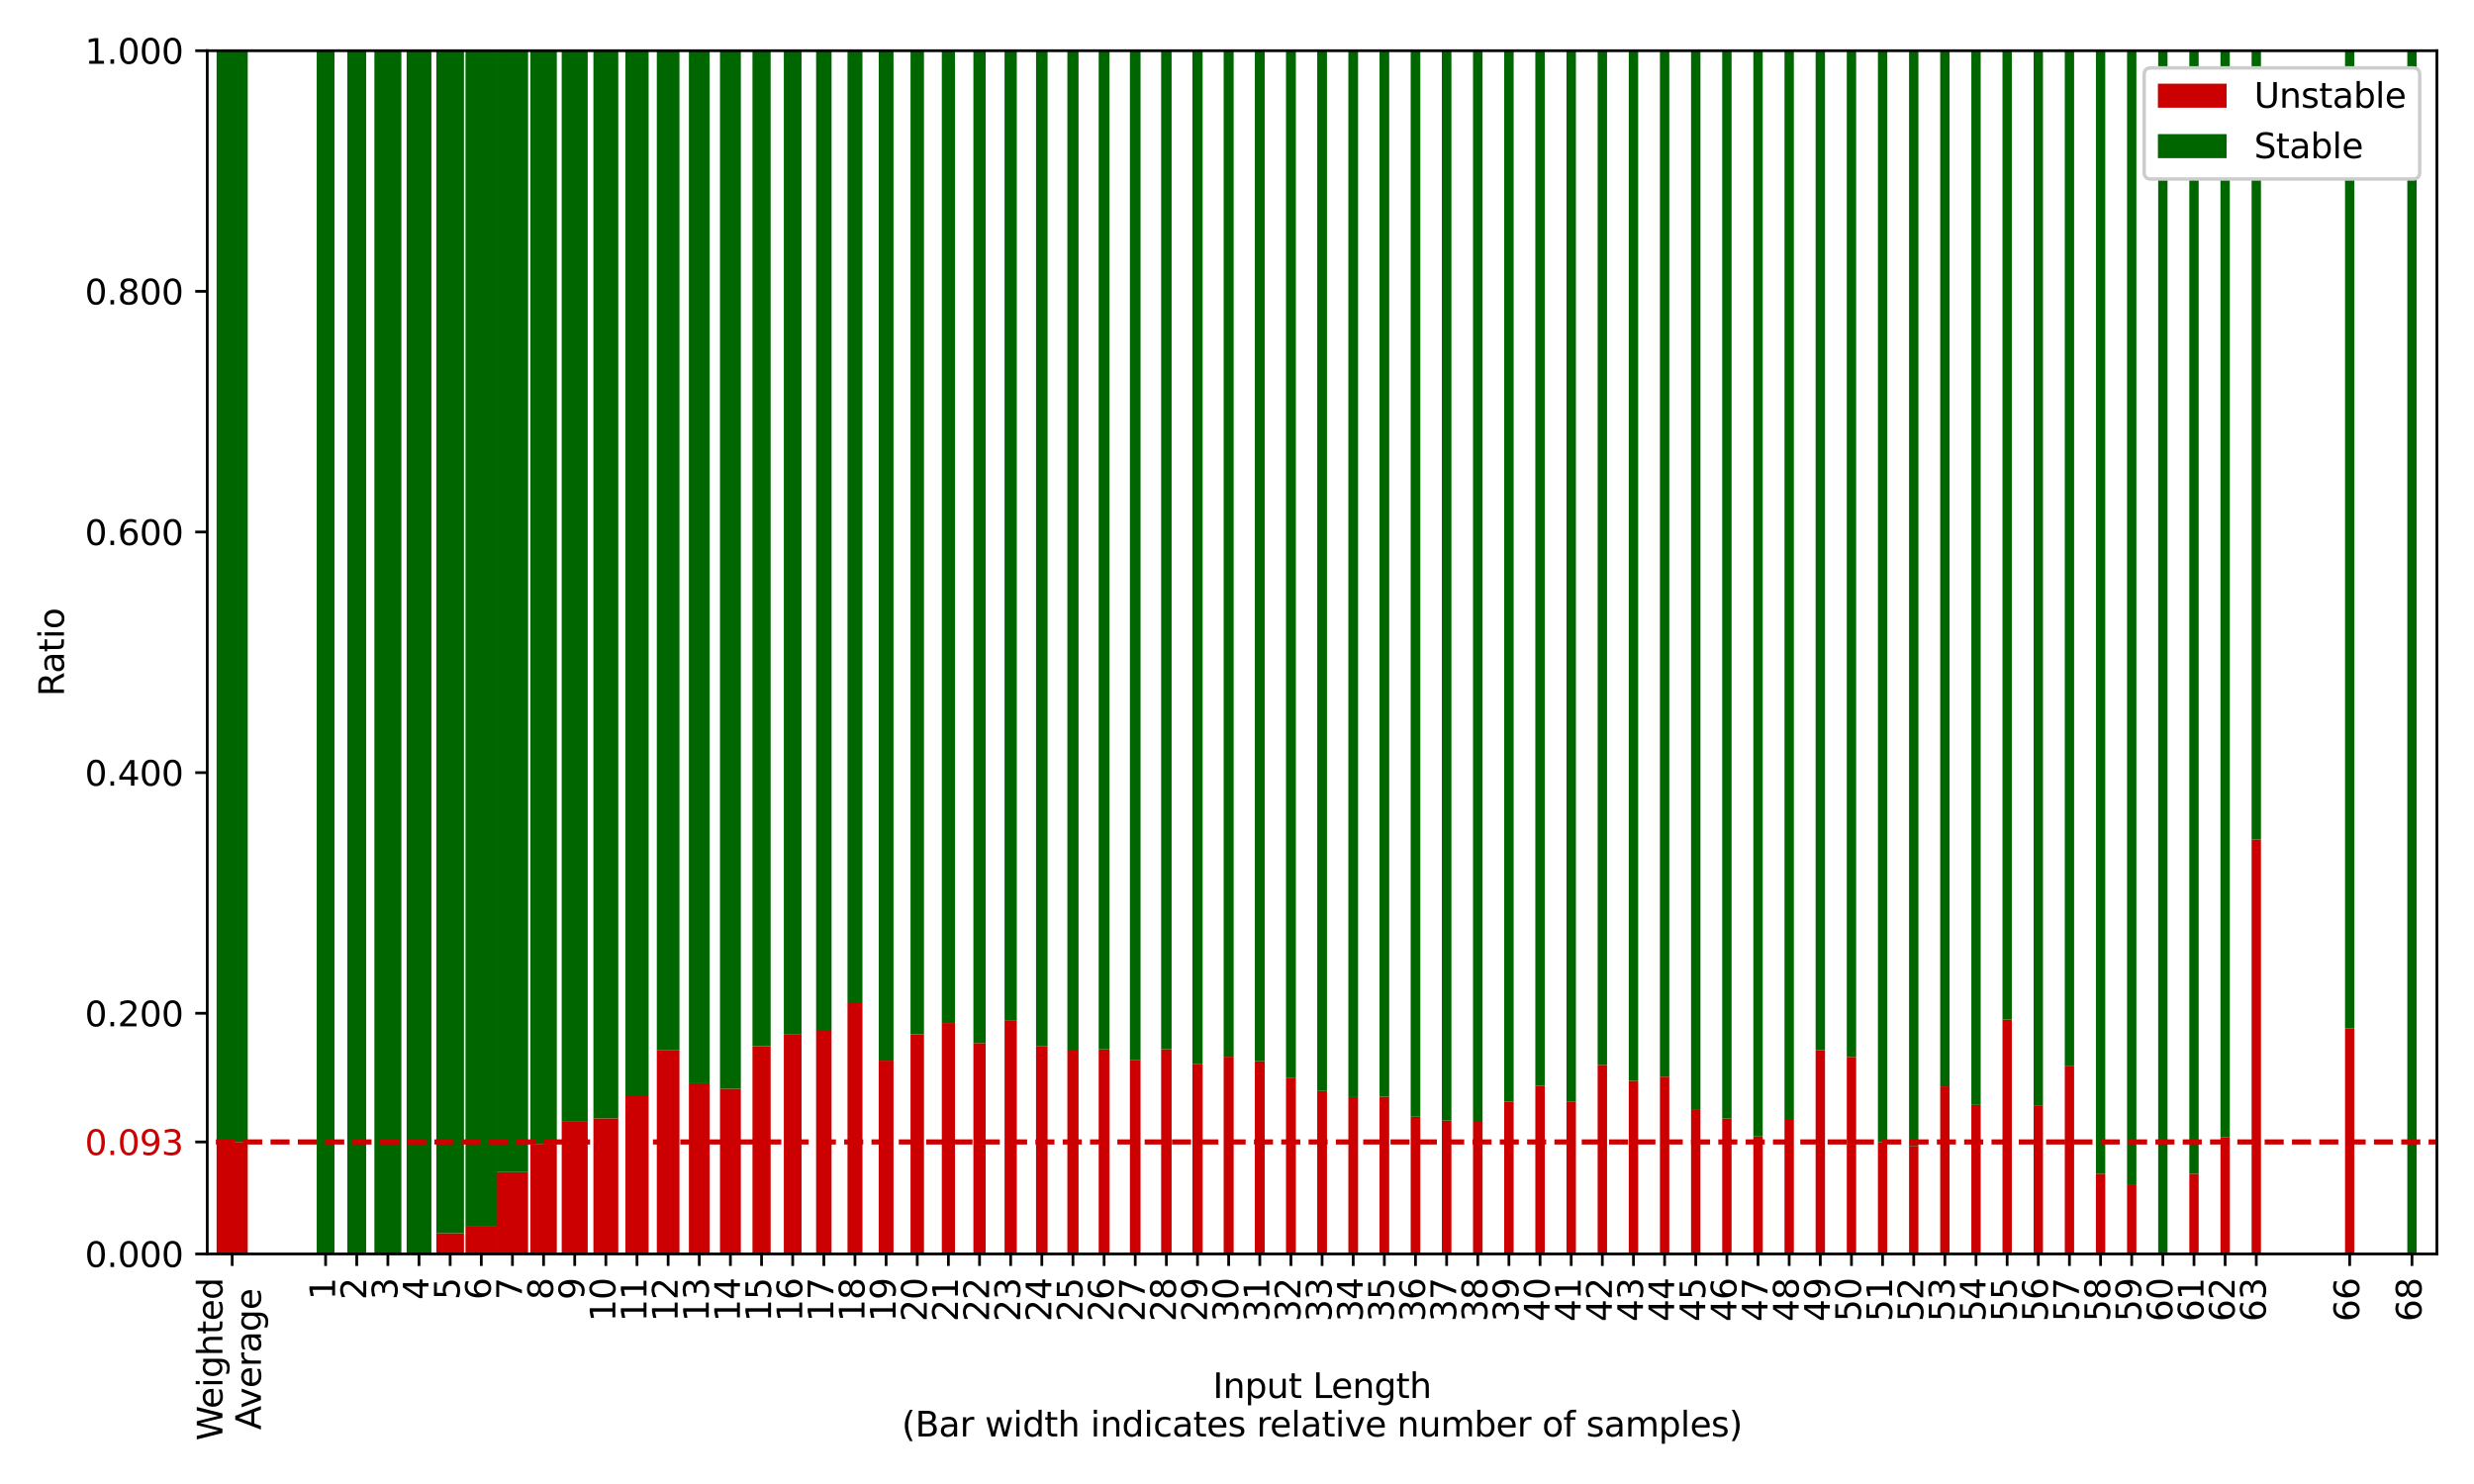 <?xml version="1.0" encoding="utf-8" standalone="no"?>
<!DOCTYPE svg PUBLIC "-//W3C//DTD SVG 1.1//EN"
  "http://www.w3.org/Graphics/SVG/1.1/DTD/svg11.dtd">
<svg xmlns:xlink="http://www.w3.org/1999/xlink" width="720pt" height="432pt" viewBox="0 0 720 432" xmlns="http://www.w3.org/2000/svg" version="1.1">
 <defs>
  <style type="text/css">*{stroke-linejoin: round; stroke-linecap: butt}</style>
 </defs>
 <g id="figure_1">
  <g id="patch_1">
   <path d="M 0 432 
L 720 432 
L 720 0 
L 0 0 
z
" style="fill: #ffffff"/>
  </g>
  <g id="axes_1">
   <g id="patch_2">
    <path d="M 60.32 365.026 
L 709.2 365.026 
L 709.2 14.76 
L 60.32 14.76 
z
" style="fill: #ffffff"/>
   </g>
   <g id="patch_3">
    <path d="M 63.039 365.026 
L 72.101 365.026 
L 72.101 332.427 
L 63.039 332.427 
z
" clip-path="url(#pbdfedd9495)" style="fill: #cc0000"/>
   </g>
   <g id="patch_4">
    <path d="M 92.17 365.026 
L 97.346 365.026 
L 97.346 365.024 
L 92.17 365.024 
z
" clip-path="url(#pbdfedd9495)" style="fill: #cc0000"/>
   </g>
   <g id="patch_5">
    <path d="M 101.072 365.026 
L 106.568 365.026 
L 106.568 365.016 
L 101.072 365.016 
z
" clip-path="url(#pbdfedd9495)" style="fill: #cc0000"/>
   </g>
   <g id="patch_6">
    <path d="M 108.955 365.026 
L 116.811 365.026 
L 116.811 365.02 
L 108.955 365.02 
z
" clip-path="url(#pbdfedd9495)" style="fill: #cc0000"/>
   </g>
   <g id="patch_7">
    <path d="M 118.341 365.026 
L 125.55 365.026 
L 125.55 365.02 
L 118.341 365.02 
z
" clip-path="url(#pbdfedd9495)" style="fill: #cc0000"/>
   </g>
   <g id="patch_8">
    <path d="M 126.984 365.026 
L 135.032 365.026 
L 135.032 358.997 
L 126.984 358.997 
z
" clip-path="url(#pbdfedd9495)" style="fill: #cc0000"/>
   </g>
   <g id="patch_9">
    <path d="M 135.475 365.026 
L 144.667 365.026 
L 144.667 357.102 
L 135.475 357.102 
z
" clip-path="url(#pbdfedd9495)" style="fill: #cc0000"/>
   </g>
   <g id="patch_10">
    <path d="M 144.585 365.026 
L 153.681 365.026 
L 153.681 341.209 
L 144.585 341.209 
z
" clip-path="url(#pbdfedd9495)" style="fill: #cc0000"/>
   </g>
   <g id="patch_11">
    <path d="M 154.344 365.026 
L 162.048 365.026 
L 162.048 332.986 
L 154.344 332.986 
z
" clip-path="url(#pbdfedd9495)" style="fill: #cc0000"/>
   </g>
   <g id="patch_12">
    <path d="M 163.472 365.026 
L 171.044 365.026 
L 171.044 326.554 
L 163.472 326.554 
z
" clip-path="url(#pbdfedd9495)" style="fill: #cc0000"/>
   </g>
   <g id="patch_13">
    <path d="M 172.701 365.026 
L 179.94 365.026 
L 179.94 325.561 
L 172.701 325.561 
z
" clip-path="url(#pbdfedd9495)" style="fill: #cc0000"/>
   </g>
   <g id="patch_14">
    <path d="M 182.001 365.026 
L 188.766 365.026 
L 188.766 318.817 
L 182.001 318.817 
z
" clip-path="url(#pbdfedd9495)" style="fill: #cc0000"/>
   </g>
   <g id="patch_15">
    <path d="M 191.148 365.026 
L 197.744 365.026 
L 197.744 305.646 
L 191.148 305.646 
z
" clip-path="url(#pbdfedd9495)" style="fill: #cc0000"/>
   </g>
   <g id="patch_16">
    <path d="M 200.489 365.026 
L 206.529 365.026 
L 206.529 315.34 
L 200.489 315.34 
z
" clip-path="url(#pbdfedd9495)" style="fill: #cc0000"/>
   </g>
   <g id="patch_17">
    <path d="M 209.538 365.026 
L 215.605 365.026 
L 215.605 316.937 
L 209.538 316.937 
z
" clip-path="url(#pbdfedd9495)" style="fill: #cc0000"/>
   </g>
   <g id="patch_18">
    <path d="M 218.985 365.026 
L 224.282 365.026 
L 224.282 304.558 
L 218.985 304.558 
z
" clip-path="url(#pbdfedd9495)" style="fill: #cc0000"/>
   </g>
   <g id="patch_19">
    <path d="M 228.116 365.026 
L 233.276 365.026 
L 233.276 301.197 
L 228.116 301.197 
z
" clip-path="url(#pbdfedd9495)" style="fill: #cc0000"/>
   </g>
   <g id="patch_20">
    <path d="M 237.51 365.026 
L 242.008 365.026 
L 242.008 299.806 
L 237.51 299.806 
z
" clip-path="url(#pbdfedd9495)" style="fill: #cc0000"/>
   </g>
   <g id="patch_21">
    <path d="M 246.643 365.026 
L 251 365.026 
L 251 292.031 
L 246.643 292.031 
z
" clip-path="url(#pbdfedd9495)" style="fill: #cc0000"/>
   </g>
   <g id="patch_22">
    <path d="M 255.728 365.026 
L 260.04 365.026 
L 260.04 308.763 
L 255.728 308.763 
z
" clip-path="url(#pbdfedd9495)" style="fill: #cc0000"/>
   </g>
   <g id="patch_23">
    <path d="M 264.989 365.026 
L 268.904 365.026 
L 268.904 301.114 
L 264.989 301.114 
z
" clip-path="url(#pbdfedd9495)" style="fill: #cc0000"/>
   </g>
   <g id="patch_24">
    <path d="M 274.09 365.026 
L 277.928 365.026 
L 277.928 297.812 
L 274.09 297.812 
z
" clip-path="url(#pbdfedd9495)" style="fill: #cc0000"/>
   </g>
   <g id="patch_25">
    <path d="M 283.286 365.026 
L 286.857 365.026 
L 286.857 303.649 
L 283.286 303.649 
z
" clip-path="url(#pbdfedd9495)" style="fill: #cc0000"/>
   </g>
   <g id="patch_26">
    <path d="M 292.354 365.026 
L 295.914 365.026 
L 295.914 296.993 
L 292.354 296.993 
z
" clip-path="url(#pbdfedd9495)" style="fill: #cc0000"/>
   </g>
   <g id="patch_27">
    <path d="M 301.515 365.026 
L 304.878 365.026 
L 304.878 304.607 
L 301.515 304.607 
z
" clip-path="url(#pbdfedd9495)" style="fill: #cc0000"/>
   </g>
   <g id="patch_28">
    <path d="M 310.634 365.026 
L 313.885 365.026 
L 313.885 305.562 
L 310.634 305.562 
z
" clip-path="url(#pbdfedd9495)" style="fill: #cc0000"/>
   </g>
   <g id="patch_29">
    <path d="M 319.744 365.026 
L 322.9 365.026 
L 322.9 305.469 
L 319.744 305.469 
z
" clip-path="url(#pbdfedd9495)" style="fill: #cc0000"/>
   </g>
   <g id="patch_30">
    <path d="M 328.838 365.026 
L 331.931 365.026 
L 331.931 308.532 
L 328.838 308.532 
z
" clip-path="url(#pbdfedd9495)" style="fill: #cc0000"/>
   </g>
   <g id="patch_31">
    <path d="M 337.926 365.026 
L 340.968 365.026 
L 340.968 305.438 
L 337.926 305.438 
z
" clip-path="url(#pbdfedd9495)" style="fill: #cc0000"/>
   </g>
   <g id="patch_32">
    <path d="M 347.022 365.026 
L 349.997 365.026 
L 349.997 309.679 
L 347.022 309.679 
z
" clip-path="url(#pbdfedd9495)" style="fill: #cc0000"/>
   </g>
   <g id="patch_33">
    <path d="M 356.115 365.026 
L 359.029 365.026 
L 359.029 307.613 
L 356.115 307.613 
z
" clip-path="url(#pbdfedd9495)" style="fill: #cc0000"/>
   </g>
   <g id="patch_34">
    <path d="M 365.197 365.026 
L 368.073 365.026 
L 368.073 308.927 
L 365.197 308.927 
z
" clip-path="url(#pbdfedd9495)" style="fill: #cc0000"/>
   </g>
   <g id="patch_35">
    <path d="M 374.262 365.026 
L 377.133 365.026 
L 377.133 313.716 
L 374.262 313.716 
z
" clip-path="url(#pbdfedd9495)" style="fill: #cc0000"/>
   </g>
   <g id="patch_36">
    <path d="M 383.335 365.026 
L 386.185 365.026 
L 386.185 317.596 
L 383.335 317.596 
z
" clip-path="url(#pbdfedd9495)" style="fill: #cc0000"/>
   </g>
   <g id="patch_37">
    <path d="M 392.41 365.026 
L 395.235 365.026 
L 395.235 319.381 
L 392.41 319.381 
z
" clip-path="url(#pbdfedd9495)" style="fill: #cc0000"/>
   </g>
   <g id="patch_38">
    <path d="M 401.477 365.026 
L 404.294 365.026 
L 404.294 319.255 
L 401.477 319.255 
z
" clip-path="url(#pbdfedd9495)" style="fill: #cc0000"/>
   </g>
   <g id="patch_39">
    <path d="M 410.547 365.026 
L 413.349 365.026 
L 413.349 325.079 
L 410.547 325.079 
z
" clip-path="url(#pbdfedd9495)" style="fill: #cc0000"/>
   </g>
   <g id="patch_40">
    <path d="M 419.618 365.026 
L 422.403 365.026 
L 422.403 326.201 
L 419.618 326.201 
z
" clip-path="url(#pbdfedd9495)" style="fill: #cc0000"/>
   </g>
   <g id="patch_41">
    <path d="M 428.688 365.026 
L 431.458 365.026 
L 431.458 326.299 
L 428.688 326.299 
z
" clip-path="url(#pbdfedd9495)" style="fill: #cc0000"/>
   </g>
   <g id="patch_42">
    <path d="M 437.754 365.026 
L 440.517 365.026 
L 440.517 320.699 
L 437.754 320.699 
z
" clip-path="url(#pbdfedd9495)" style="fill: #cc0000"/>
   </g>
   <g id="patch_43">
    <path d="M 446.821 365.026 
L 449.575 365.026 
L 449.575 316.057 
L 446.821 316.057 
z
" clip-path="url(#pbdfedd9495)" style="fill: #cc0000"/>
   </g>
   <g id="patch_44">
    <path d="M 455.885 365.026 
L 458.636 365.026 
L 458.636 320.629 
L 455.885 320.629 
z
" clip-path="url(#pbdfedd9495)" style="fill: #cc0000"/>
   </g>
   <g id="patch_45">
    <path d="M 464.952 365.026 
L 467.694 365.026 
L 467.694 309.989 
L 464.952 309.989 
z
" clip-path="url(#pbdfedd9495)" style="fill: #cc0000"/>
   </g>
   <g id="patch_46">
    <path d="M 474.018 365.026 
L 476.753 365.026 
L 476.753 314.625 
L 474.018 314.625 
z
" clip-path="url(#pbdfedd9495)" style="fill: #cc0000"/>
   </g>
   <g id="patch_47">
    <path d="M 483.084 365.026 
L 485.813 365.026 
L 485.813 313.43 
L 483.084 313.43 
z
" clip-path="url(#pbdfedd9495)" style="fill: #cc0000"/>
   </g>
   <g id="patch_48">
    <path d="M 492.146 365.026 
L 494.875 365.026 
L 494.875 322.873 
L 492.146 322.873 
z
" clip-path="url(#pbdfedd9495)" style="fill: #cc0000"/>
   </g>
   <g id="patch_49">
    <path d="M 501.207 365.026 
L 503.939 365.026 
L 503.939 325.618 
L 501.207 325.618 
z
" clip-path="url(#pbdfedd9495)" style="fill: #cc0000"/>
   </g>
   <g id="patch_50">
    <path d="M 510.271 365.026 
L 513.001 365.026 
L 513.001 330.812 
L 510.271 330.812 
z
" clip-path="url(#pbdfedd9495)" style="fill: #cc0000"/>
   </g>
   <g id="patch_51">
    <path d="M 519.335 365.026 
L 522.062 365.026 
L 522.062 326.011 
L 519.335 326.011 
z
" clip-path="url(#pbdfedd9495)" style="fill: #cc0000"/>
   </g>
   <g id="patch_52">
    <path d="M 528.398 365.026 
L 531.124 365.026 
L 531.124 305.706 
L 528.398 305.706 
z
" clip-path="url(#pbdfedd9495)" style="fill: #cc0000"/>
   </g>
   <g id="patch_53">
    <path d="M 537.462 365.026 
L 540.185 365.026 
L 540.185 307.679 
L 537.462 307.679 
z
" clip-path="url(#pbdfedd9495)" style="fill: #cc0000"/>
   </g>
   <g id="patch_54">
    <path d="M 546.525 365.026 
L 549.247 365.026 
L 549.247 332.511 
L 546.525 332.511 
z
" clip-path="url(#pbdfedd9495)" style="fill: #cc0000"/>
   </g>
   <g id="patch_55">
    <path d="M 555.589 365.026 
L 558.309 365.026 
L 558.309 333.582 
L 555.589 333.582 
z
" clip-path="url(#pbdfedd9495)" style="fill: #cc0000"/>
   </g>
   <g id="patch_56">
    <path d="M 564.651 365.026 
L 567.372 365.026 
L 567.372 316.243 
L 564.651 316.243 
z
" clip-path="url(#pbdfedd9495)" style="fill: #cc0000"/>
   </g>
   <g id="patch_57">
    <path d="M 573.714 365.026 
L 576.434 365.026 
L 576.434 321.636 
L 573.714 321.636 
z
" clip-path="url(#pbdfedd9495)" style="fill: #cc0000"/>
   </g>
   <g id="patch_58">
    <path d="M 582.776 365.026 
L 585.497 365.026 
L 585.497 296.804 
L 582.776 296.804 
z
" clip-path="url(#pbdfedd9495)" style="fill: #cc0000"/>
   </g>
   <g id="patch_59">
    <path d="M 591.839 365.026 
L 594.559 365.026 
L 594.559 321.758 
L 591.839 321.758 
z
" clip-path="url(#pbdfedd9495)" style="fill: #cc0000"/>
   </g>
   <g id="patch_60">
    <path d="M 600.902 365.026 
L 603.622 365.026 
L 603.622 310.241 
L 600.902 310.241 
z
" clip-path="url(#pbdfedd9495)" style="fill: #cc0000"/>
   </g>
   <g id="patch_61">
    <path d="M 609.965 365.026 
L 612.684 365.026 
L 612.684 341.675 
L 609.965 341.675 
z
" clip-path="url(#pbdfedd9495)" style="fill: #cc0000"/>
   </g>
   <g id="patch_62">
    <path d="M 619.027 365.026 
L 621.746 365.026 
L 621.746 345.011 
L 619.027 345.011 
z
" clip-path="url(#pbdfedd9495)" style="fill: #cc0000"/>
   </g>
   <g id="patch_63">
    <path d="M 628.09 365.026 
L 630.809 365.026 
L 630.809 365.026 
L 628.09 365.026 
z
" clip-path="url(#pbdfedd9495)" style="fill: #cc0000"/>
   </g>
   <g id="patch_64">
    <path d="M 637.152 365.026 
L 639.871 365.026 
L 639.871 341.675 
L 637.152 341.675 
z
" clip-path="url(#pbdfedd9495)" style="fill: #cc0000"/>
   </g>
   <g id="patch_65">
    <path d="M 646.215 365.026 
L 648.934 365.026 
L 648.934 331 
L 646.215 331 
z
" clip-path="url(#pbdfedd9495)" style="fill: #cc0000"/>
   </g>
   <g id="patch_66">
    <path d="M 655.278 365.026 
L 657.997 365.026 
L 657.997 244.379 
L 655.278 244.379 
z
" clip-path="url(#pbdfedd9495)" style="fill: #cc0000"/>
   </g>
   <g id="patch_67">
    <path d="M 682.465 365.026 
L 685.184 365.026 
L 685.184 299.351 
L 682.465 299.351 
z
" clip-path="url(#pbdfedd9495)" style="fill: #cc0000"/>
   </g>
   <g id="patch_68">
    <path d="M 700.591 365.026 
L 703.309 365.026 
L 703.309 365.026 
L 700.591 365.026 
z
" clip-path="url(#pbdfedd9495)" style="fill: #cc0000"/>
   </g>
   <g id="patch_69">
    <path d="M 63.039 332.427 
L 72.101 332.427 
L 72.101 14.76 
L 63.039 14.76 
z
" clip-path="url(#pbdfedd9495)" style="fill: #006600"/>
   </g>
   <g id="patch_70">
    <path d="M 92.17 365.024 
L 97.346 365.024 
L 97.346 14.76 
L 92.17 14.76 
z
" clip-path="url(#pbdfedd9495)" style="fill: #006600"/>
   </g>
   <g id="patch_71">
    <path d="M 101.072 365.016 
L 106.568 365.016 
L 106.568 14.76 
L 101.072 14.76 
z
" clip-path="url(#pbdfedd9495)" style="fill: #006600"/>
   </g>
   <g id="patch_72">
    <path d="M 108.955 365.02 
L 116.811 365.02 
L 116.811 14.76 
L 108.955 14.76 
z
" clip-path="url(#pbdfedd9495)" style="fill: #006600"/>
   </g>
   <g id="patch_73">
    <path d="M 118.341 365.02 
L 125.55 365.02 
L 125.55 14.76 
L 118.341 14.76 
z
" clip-path="url(#pbdfedd9495)" style="fill: #006600"/>
   </g>
   <g id="patch_74">
    <path d="M 126.984 358.997 
L 135.032 358.997 
L 135.032 14.76 
L 126.984 14.76 
z
" clip-path="url(#pbdfedd9495)" style="fill: #006600"/>
   </g>
   <g id="patch_75">
    <path d="M 135.475 357.102 
L 144.667 357.102 
L 144.667 14.76 
L 135.475 14.76 
z
" clip-path="url(#pbdfedd9495)" style="fill: #006600"/>
   </g>
   <g id="patch_76">
    <path d="M 144.585 341.209 
L 153.681 341.209 
L 153.681 14.76 
L 144.585 14.76 
z
" clip-path="url(#pbdfedd9495)" style="fill: #006600"/>
   </g>
   <g id="patch_77">
    <path d="M 154.344 332.986 
L 162.048 332.986 
L 162.048 14.76 
L 154.344 14.76 
z
" clip-path="url(#pbdfedd9495)" style="fill: #006600"/>
   </g>
   <g id="patch_78">
    <path d="M 163.472 326.554 
L 171.044 326.554 
L 171.044 14.76 
L 163.472 14.76 
z
" clip-path="url(#pbdfedd9495)" style="fill: #006600"/>
   </g>
   <g id="patch_79">
    <path d="M 172.701 325.561 
L 179.94 325.561 
L 179.94 14.76 
L 172.701 14.76 
z
" clip-path="url(#pbdfedd9495)" style="fill: #006600"/>
   </g>
   <g id="patch_80">
    <path d="M 182.001 318.817 
L 188.766 318.817 
L 188.766 14.76 
L 182.001 14.76 
z
" clip-path="url(#pbdfedd9495)" style="fill: #006600"/>
   </g>
   <g id="patch_81">
    <path d="M 191.148 305.646 
L 197.744 305.646 
L 197.744 14.76 
L 191.148 14.76 
z
" clip-path="url(#pbdfedd9495)" style="fill: #006600"/>
   </g>
   <g id="patch_82">
    <path d="M 200.489 315.34 
L 206.529 315.34 
L 206.529 14.76 
L 200.489 14.76 
z
" clip-path="url(#pbdfedd9495)" style="fill: #006600"/>
   </g>
   <g id="patch_83">
    <path d="M 209.538 316.937 
L 215.605 316.937 
L 215.605 14.76 
L 209.538 14.76 
z
" clip-path="url(#pbdfedd9495)" style="fill: #006600"/>
   </g>
   <g id="patch_84">
    <path d="M 218.985 304.558 
L 224.282 304.558 
L 224.282 14.76 
L 218.985 14.76 
z
" clip-path="url(#pbdfedd9495)" style="fill: #006600"/>
   </g>
   <g id="patch_85">
    <path d="M 228.116 301.197 
L 233.276 301.197 
L 233.276 14.76 
L 228.116 14.76 
z
" clip-path="url(#pbdfedd9495)" style="fill: #006600"/>
   </g>
   <g id="patch_86">
    <path d="M 237.51 299.806 
L 242.008 299.806 
L 242.008 14.76 
L 237.51 14.76 
z
" clip-path="url(#pbdfedd9495)" style="fill: #006600"/>
   </g>
   <g id="patch_87">
    <path d="M 246.643 292.031 
L 251 292.031 
L 251 14.76 
L 246.643 14.76 
z
" clip-path="url(#pbdfedd9495)" style="fill: #006600"/>
   </g>
   <g id="patch_88">
    <path d="M 255.728 308.763 
L 260.04 308.763 
L 260.04 14.76 
L 255.728 14.76 
z
" clip-path="url(#pbdfedd9495)" style="fill: #006600"/>
   </g>
   <g id="patch_89">
    <path d="M 264.989 301.114 
L 268.904 301.114 
L 268.904 14.76 
L 264.989 14.76 
z
" clip-path="url(#pbdfedd9495)" style="fill: #006600"/>
   </g>
   <g id="patch_90">
    <path d="M 274.09 297.812 
L 277.928 297.812 
L 277.928 14.76 
L 274.09 14.76 
z
" clip-path="url(#pbdfedd9495)" style="fill: #006600"/>
   </g>
   <g id="patch_91">
    <path d="M 283.286 303.649 
L 286.857 303.649 
L 286.857 14.76 
L 283.286 14.76 
z
" clip-path="url(#pbdfedd9495)" style="fill: #006600"/>
   </g>
   <g id="patch_92">
    <path d="M 292.354 296.993 
L 295.914 296.993 
L 295.914 14.76 
L 292.354 14.76 
z
" clip-path="url(#pbdfedd9495)" style="fill: #006600"/>
   </g>
   <g id="patch_93">
    <path d="M 301.515 304.607 
L 304.878 304.607 
L 304.878 14.76 
L 301.515 14.76 
z
" clip-path="url(#pbdfedd9495)" style="fill: #006600"/>
   </g>
   <g id="patch_94">
    <path d="M 310.634 305.562 
L 313.885 305.562 
L 313.885 14.76 
L 310.634 14.76 
z
" clip-path="url(#pbdfedd9495)" style="fill: #006600"/>
   </g>
   <g id="patch_95">
    <path d="M 319.744 305.469 
L 322.9 305.469 
L 322.9 14.76 
L 319.744 14.76 
z
" clip-path="url(#pbdfedd9495)" style="fill: #006600"/>
   </g>
   <g id="patch_96">
    <path d="M 328.838 308.532 
L 331.931 308.532 
L 331.931 14.76 
L 328.838 14.76 
z
" clip-path="url(#pbdfedd9495)" style="fill: #006600"/>
   </g>
   <g id="patch_97">
    <path d="M 337.926 305.438 
L 340.968 305.438 
L 340.968 14.76 
L 337.926 14.76 
z
" clip-path="url(#pbdfedd9495)" style="fill: #006600"/>
   </g>
   <g id="patch_98">
    <path d="M 347.022 309.679 
L 349.997 309.679 
L 349.997 14.76 
L 347.022 14.76 
z
" clip-path="url(#pbdfedd9495)" style="fill: #006600"/>
   </g>
   <g id="patch_99">
    <path d="M 356.115 307.613 
L 359.029 307.613 
L 359.029 14.76 
L 356.115 14.76 
z
" clip-path="url(#pbdfedd9495)" style="fill: #006600"/>
   </g>
   <g id="patch_100">
    <path d="M 365.197 308.927 
L 368.073 308.927 
L 368.073 14.76 
L 365.197 14.76 
z
" clip-path="url(#pbdfedd9495)" style="fill: #006600"/>
   </g>
   <g id="patch_101">
    <path d="M 374.262 313.716 
L 377.133 313.716 
L 377.133 14.76 
L 374.262 14.76 
z
" clip-path="url(#pbdfedd9495)" style="fill: #006600"/>
   </g>
   <g id="patch_102">
    <path d="M 383.335 317.596 
L 386.185 317.596 
L 386.185 14.76 
L 383.335 14.76 
z
" clip-path="url(#pbdfedd9495)" style="fill: #006600"/>
   </g>
   <g id="patch_103">
    <path d="M 392.41 319.381 
L 395.235 319.381 
L 395.235 14.76 
L 392.41 14.76 
z
" clip-path="url(#pbdfedd9495)" style="fill: #006600"/>
   </g>
   <g id="patch_104">
    <path d="M 401.477 319.255 
L 404.294 319.255 
L 404.294 14.76 
L 401.477 14.76 
z
" clip-path="url(#pbdfedd9495)" style="fill: #006600"/>
   </g>
   <g id="patch_105">
    <path d="M 410.547 325.079 
L 413.349 325.079 
L 413.349 14.76 
L 410.547 14.76 
z
" clip-path="url(#pbdfedd9495)" style="fill: #006600"/>
   </g>
   <g id="patch_106">
    <path d="M 419.618 326.201 
L 422.403 326.201 
L 422.403 14.76 
L 419.618 14.76 
z
" clip-path="url(#pbdfedd9495)" style="fill: #006600"/>
   </g>
   <g id="patch_107">
    <path d="M 428.688 326.299 
L 431.458 326.299 
L 431.458 14.76 
L 428.688 14.76 
z
" clip-path="url(#pbdfedd9495)" style="fill: #006600"/>
   </g>
   <g id="patch_108">
    <path d="M 437.754 320.699 
L 440.517 320.699 
L 440.517 14.76 
L 437.754 14.76 
z
" clip-path="url(#pbdfedd9495)" style="fill: #006600"/>
   </g>
   <g id="patch_109">
    <path d="M 446.821 316.057 
L 449.575 316.057 
L 449.575 14.76 
L 446.821 14.76 
z
" clip-path="url(#pbdfedd9495)" style="fill: #006600"/>
   </g>
   <g id="patch_110">
    <path d="M 455.885 320.629 
L 458.636 320.629 
L 458.636 14.76 
L 455.885 14.76 
z
" clip-path="url(#pbdfedd9495)" style="fill: #006600"/>
   </g>
   <g id="patch_111">
    <path d="M 464.952 309.989 
L 467.694 309.989 
L 467.694 14.76 
L 464.952 14.76 
z
" clip-path="url(#pbdfedd9495)" style="fill: #006600"/>
   </g>
   <g id="patch_112">
    <path d="M 474.018 314.625 
L 476.753 314.625 
L 476.753 14.76 
L 474.018 14.76 
z
" clip-path="url(#pbdfedd9495)" style="fill: #006600"/>
   </g>
   <g id="patch_113">
    <path d="M 483.084 313.43 
L 485.813 313.43 
L 485.813 14.76 
L 483.084 14.76 
z
" clip-path="url(#pbdfedd9495)" style="fill: #006600"/>
   </g>
   <g id="patch_114">
    <path d="M 492.146 322.873 
L 494.875 322.873 
L 494.875 14.76 
L 492.146 14.76 
z
" clip-path="url(#pbdfedd9495)" style="fill: #006600"/>
   </g>
   <g id="patch_115">
    <path d="M 501.207 325.618 
L 503.939 325.618 
L 503.939 14.76 
L 501.207 14.76 
z
" clip-path="url(#pbdfedd9495)" style="fill: #006600"/>
   </g>
   <g id="patch_116">
    <path d="M 510.271 330.812 
L 513.001 330.812 
L 513.001 14.76 
L 510.271 14.76 
z
" clip-path="url(#pbdfedd9495)" style="fill: #006600"/>
   </g>
   <g id="patch_117">
    <path d="M 519.335 326.011 
L 522.062 326.011 
L 522.062 14.76 
L 519.335 14.76 
z
" clip-path="url(#pbdfedd9495)" style="fill: #006600"/>
   </g>
   <g id="patch_118">
    <path d="M 528.398 305.706 
L 531.124 305.706 
L 531.124 14.76 
L 528.398 14.76 
z
" clip-path="url(#pbdfedd9495)" style="fill: #006600"/>
   </g>
   <g id="patch_119">
    <path d="M 537.462 307.679 
L 540.185 307.679 
L 540.185 14.76 
L 537.462 14.76 
z
" clip-path="url(#pbdfedd9495)" style="fill: #006600"/>
   </g>
   <g id="patch_120">
    <path d="M 546.525 332.511 
L 549.247 332.511 
L 549.247 14.76 
L 546.525 14.76 
z
" clip-path="url(#pbdfedd9495)" style="fill: #006600"/>
   </g>
   <g id="patch_121">
    <path d="M 555.589 333.582 
L 558.309 333.582 
L 558.309 14.76 
L 555.589 14.76 
z
" clip-path="url(#pbdfedd9495)" style="fill: #006600"/>
   </g>
   <g id="patch_122">
    <path d="M 564.651 316.243 
L 567.372 316.243 
L 567.372 14.76 
L 564.651 14.76 
z
" clip-path="url(#pbdfedd9495)" style="fill: #006600"/>
   </g>
   <g id="patch_123">
    <path d="M 573.714 321.636 
L 576.434 321.636 
L 576.434 14.76 
L 573.714 14.76 
z
" clip-path="url(#pbdfedd9495)" style="fill: #006600"/>
   </g>
   <g id="patch_124">
    <path d="M 582.776 296.804 
L 585.497 296.804 
L 585.497 14.76 
L 582.776 14.76 
z
" clip-path="url(#pbdfedd9495)" style="fill: #006600"/>
   </g>
   <g id="patch_125">
    <path d="M 591.839 321.758 
L 594.559 321.758 
L 594.559 14.76 
L 591.839 14.76 
z
" clip-path="url(#pbdfedd9495)" style="fill: #006600"/>
   </g>
   <g id="patch_126">
    <path d="M 600.902 310.241 
L 603.622 310.241 
L 603.622 14.76 
L 600.902 14.76 
z
" clip-path="url(#pbdfedd9495)" style="fill: #006600"/>
   </g>
   <g id="patch_127">
    <path d="M 609.965 341.675 
L 612.684 341.675 
L 612.684 14.76 
L 609.965 14.76 
z
" clip-path="url(#pbdfedd9495)" style="fill: #006600"/>
   </g>
   <g id="patch_128">
    <path d="M 619.027 345.011 
L 621.746 345.011 
L 621.746 14.76 
L 619.027 14.76 
z
" clip-path="url(#pbdfedd9495)" style="fill: #006600"/>
   </g>
   <g id="patch_129">
    <path d="M 628.09 365.026 
L 630.809 365.026 
L 630.809 14.76 
L 628.09 14.76 
z
" clip-path="url(#pbdfedd9495)" style="fill: #006600"/>
   </g>
   <g id="patch_130">
    <path d="M 637.152 341.675 
L 639.871 341.675 
L 639.871 14.76 
L 637.152 14.76 
z
" clip-path="url(#pbdfedd9495)" style="fill: #006600"/>
   </g>
   <g id="patch_131">
    <path d="M 646.215 331 
L 648.934 331 
L 648.934 14.76 
L 646.215 14.76 
z
" clip-path="url(#pbdfedd9495)" style="fill: #006600"/>
   </g>
   <g id="patch_132">
    <path d="M 655.278 244.379 
L 657.997 244.379 
L 657.997 14.76 
L 655.278 14.76 
z
" clip-path="url(#pbdfedd9495)" style="fill: #006600"/>
   </g>
   <g id="patch_133">
    <path d="M 682.465 299.351 
L 685.184 299.351 
L 685.184 14.76 
L 682.465 14.76 
z
" clip-path="url(#pbdfedd9495)" style="fill: #006600"/>
   </g>
   <g id="patch_134">
    <path d="M 700.591 365.026 
L 703.309 365.026 
L 703.309 14.76 
L 700.591 14.76 
z
" clip-path="url(#pbdfedd9495)" style="fill: #006600"/>
   </g>
   <g id="matplotlib.axis_1">
    <g id="xtick_1">
     <g id="line2d_1">
      <defs>
       <path id="m2db6d233d6" d="M 0 0 
L 0 3.5 
" style="stroke: #000000; stroke-width: 0.8"/>
      </defs>
      <g>
       <use xlink:href="#m2db6d233d6" x="67.57" y="365.026" style="stroke: #000000; stroke-width: 0.8"/>
      </g>
     </g>
     <g id="text_1">
      <!-- Weighted -->
      <g transform="translate(64.731 419.365) rotate(-90) scale(0.1 -0.1)">
       <defs>
        <path id="DejaVuSans-57" d="M 213 4666 
L 850 4666 
L 1831 722 
L 2809 4666 
L 3519 4666 
L 4500 722 
L 5478 4666 
L 6119 4666 
L 4947 0 
L 4153 0 
L 3169 4050 
L 2175 0 
L 1381 0 
L 213 4666 
z
" transform="scale(0.016)"/>
        <path id="DejaVuSans-65" d="M 3597 1894 
L 3597 1613 
L 953 1613 
Q 991 1019 1311 708 
Q 1631 397 2203 397 
Q 2534 397 2845 478 
Q 3156 559 3463 722 
L 3463 178 
Q 3153 47 2828 -22 
Q 2503 -91 2169 -91 
Q 1331 -91 842 396 
Q 353 884 353 1716 
Q 353 2575 817 3079 
Q 1281 3584 2069 3584 
Q 2775 3584 3186 3129 
Q 3597 2675 3597 1894 
z
M 3022 2063 
Q 3016 2534 2758 2815 
Q 2500 3097 2075 3097 
Q 1594 3097 1305 2825 
Q 1016 2553 972 2059 
L 3022 2063 
z
" transform="scale(0.016)"/>
        <path id="DejaVuSans-69" d="M 603 3500 
L 1178 3500 
L 1178 0 
L 603 0 
L 603 3500 
z
M 603 4863 
L 1178 4863 
L 1178 4134 
L 603 4134 
L 603 4863 
z
" transform="scale(0.016)"/>
        <path id="DejaVuSans-67" d="M 2906 1791 
Q 2906 2416 2648 2759 
Q 2391 3103 1925 3103 
Q 1463 3103 1205 2759 
Q 947 2416 947 1791 
Q 947 1169 1205 825 
Q 1463 481 1925 481 
Q 2391 481 2648 825 
Q 2906 1169 2906 1791 
z
M 3481 434 
Q 3481 -459 3084 -895 
Q 2688 -1331 1869 -1331 
Q 1566 -1331 1297 -1286 
Q 1028 -1241 775 -1147 
L 775 -588 
Q 1028 -725 1275 -790 
Q 1522 -856 1778 -856 
Q 2344 -856 2625 -561 
Q 2906 -266 2906 331 
L 2906 616 
Q 2728 306 2450 153 
Q 2172 0 1784 0 
Q 1141 0 747 490 
Q 353 981 353 1791 
Q 353 2603 747 3093 
Q 1141 3584 1784 3584 
Q 2172 3584 2450 3431 
Q 2728 3278 2906 2969 
L 2906 3500 
L 3481 3500 
L 3481 434 
z
" transform="scale(0.016)"/>
        <path id="DejaVuSans-68" d="M 3513 2113 
L 3513 0 
L 2938 0 
L 2938 2094 
Q 2938 2591 2744 2837 
Q 2550 3084 2163 3084 
Q 1697 3084 1428 2787 
Q 1159 2491 1159 1978 
L 1159 0 
L 581 0 
L 581 4863 
L 1159 4863 
L 1159 2956 
Q 1366 3272 1645 3428 
Q 1925 3584 2291 3584 
Q 2894 3584 3203 3211 
Q 3513 2838 3513 2113 
z
" transform="scale(0.016)"/>
        <path id="DejaVuSans-74" d="M 1172 4494 
L 1172 3500 
L 2356 3500 
L 2356 3053 
L 1172 3053 
L 1172 1153 
Q 1172 725 1289 603 
Q 1406 481 1766 481 
L 2356 481 
L 2356 0 
L 1766 0 
Q 1100 0 847 248 
Q 594 497 594 1153 
L 594 3053 
L 172 3053 
L 172 3500 
L 594 3500 
L 594 4494 
L 1172 4494 
z
" transform="scale(0.016)"/>
        <path id="DejaVuSans-64" d="M 2906 2969 
L 2906 4863 
L 3481 4863 
L 3481 0 
L 2906 0 
L 2906 525 
Q 2725 213 2448 61 
Q 2172 -91 1784 -91 
Q 1150 -91 751 415 
Q 353 922 353 1747 
Q 353 2572 751 3078 
Q 1150 3584 1784 3584 
Q 2172 3584 2448 3432 
Q 2725 3281 2906 2969 
z
M 947 1747 
Q 947 1113 1208 752 
Q 1469 391 1925 391 
Q 2381 391 2643 752 
Q 2906 1113 2906 1747 
Q 2906 2381 2643 2742 
Q 2381 3103 1925 3103 
Q 1469 3103 1208 2742 
Q 947 2381 947 1747 
z
" transform="scale(0.016)"/>
       </defs>
       <use xlink:href="#DejaVuSans-57"/>
       <use xlink:href="#DejaVuSans-65" x="93.002"/>
       <use xlink:href="#DejaVuSans-69" x="154.525"/>
       <use xlink:href="#DejaVuSans-67" x="182.309"/>
       <use xlink:href="#DejaVuSans-68" x="245.785"/>
       <use xlink:href="#DejaVuSans-74" x="309.164"/>
       <use xlink:href="#DejaVuSans-65" x="348.373"/>
       <use xlink:href="#DejaVuSans-64" x="409.896"/>
      </g>
      <!-- Average -->
      <g transform="translate(75.928 416.228) rotate(-90) scale(0.1 -0.1)">
       <defs>
        <path id="DejaVuSans-41" d="M 2188 4044 
L 1331 1722 
L 3047 1722 
L 2188 4044 
z
M 1831 4666 
L 2547 4666 
L 4325 0 
L 3669 0 
L 3244 1197 
L 1141 1197 
L 716 0 
L 50 0 
L 1831 4666 
z
" transform="scale(0.016)"/>
        <path id="DejaVuSans-76" d="M 191 3500 
L 800 3500 
L 1894 563 
L 2988 3500 
L 3597 3500 
L 2284 0 
L 1503 0 
L 191 3500 
z
" transform="scale(0.016)"/>
        <path id="DejaVuSans-72" d="M 2631 2963 
Q 2534 3019 2420 3045 
Q 2306 3072 2169 3072 
Q 1681 3072 1420 2755 
Q 1159 2438 1159 1844 
L 1159 0 
L 581 0 
L 581 3500 
L 1159 3500 
L 1159 2956 
Q 1341 3275 1631 3429 
Q 1922 3584 2338 3584 
Q 2397 3584 2469 3576 
Q 2541 3569 2628 3553 
L 2631 2963 
z
" transform="scale(0.016)"/>
        <path id="DejaVuSans-61" d="M 2194 1759 
Q 1497 1759 1228 1600 
Q 959 1441 959 1056 
Q 959 750 1161 570 
Q 1363 391 1709 391 
Q 2188 391 2477 730 
Q 2766 1069 2766 1631 
L 2766 1759 
L 2194 1759 
z
M 3341 1997 
L 3341 0 
L 2766 0 
L 2766 531 
Q 2569 213 2275 61 
Q 1981 -91 1556 -91 
Q 1019 -91 701 211 
Q 384 513 384 1019 
Q 384 1609 779 1909 
Q 1175 2209 1959 2209 
L 2766 2209 
L 2766 2266 
Q 2766 2663 2505 2880 
Q 2244 3097 1772 3097 
Q 1472 3097 1187 3025 
Q 903 2953 641 2809 
L 641 3341 
Q 956 3463 1253 3523 
Q 1550 3584 1831 3584 
Q 2591 3584 2966 3190 
Q 3341 2797 3341 1997 
z
" transform="scale(0.016)"/>
       </defs>
       <use xlink:href="#DejaVuSans-41"/>
       <use xlink:href="#DejaVuSans-76" x="62.533"/>
       <use xlink:href="#DejaVuSans-65" x="121.713"/>
       <use xlink:href="#DejaVuSans-72" x="183.236"/>
       <use xlink:href="#DejaVuSans-61" x="224.35"/>
       <use xlink:href="#DejaVuSans-67" x="285.629"/>
       <use xlink:href="#DejaVuSans-65" x="349.105"/>
      </g>
     </g>
    </g>
    <g id="xtick_2">
     <g id="line2d_2">
      <g>
       <use xlink:href="#m2db6d233d6" x="94.758" y="365.026" style="stroke: #000000; stroke-width: 0.8"/>
      </g>
     </g>
     <g id="text_2">
      <!-- 1 -->
      <g transform="translate(97.517 378.389) rotate(-90) scale(0.1 -0.1)">
       <defs>
        <path id="DejaVuSans-31" d="M 794 531 
L 1825 531 
L 1825 4091 
L 703 3866 
L 703 4441 
L 1819 4666 
L 2450 4666 
L 2450 531 
L 3481 531 
L 3481 0 
L 794 0 
L 794 531 
z
" transform="scale(0.016)"/>
       </defs>
       <use xlink:href="#DejaVuSans-31"/>
      </g>
     </g>
    </g>
    <g id="xtick_3">
     <g id="line2d_3">
      <g>
       <use xlink:href="#m2db6d233d6" x="103.82" y="365.026" style="stroke: #000000; stroke-width: 0.8"/>
      </g>
     </g>
     <g id="text_3">
      <!-- 2 -->
      <g transform="translate(106.58 378.389) rotate(-90) scale(0.1 -0.1)">
       <defs>
        <path id="DejaVuSans-32" d="M 1228 531 
L 3431 531 
L 3431 0 
L 469 0 
L 469 531 
Q 828 903 1448 1529 
Q 2069 2156 2228 2338 
Q 2531 2678 2651 2914 
Q 2772 3150 2772 3378 
Q 2772 3750 2511 3984 
Q 2250 4219 1831 4219 
Q 1534 4219 1204 4116 
Q 875 4013 500 3803 
L 500 4441 
Q 881 4594 1212 4672 
Q 1544 4750 1819 4750 
Q 2544 4750 2975 4387 
Q 3406 4025 3406 3419 
Q 3406 3131 3298 2873 
Q 3191 2616 2906 2266 
Q 2828 2175 2409 1742 
Q 1991 1309 1228 531 
z
" transform="scale(0.016)"/>
       </defs>
       <use xlink:href="#DejaVuSans-32"/>
      </g>
     </g>
    </g>
    <g id="xtick_4">
     <g id="line2d_4">
      <g>
       <use xlink:href="#m2db6d233d6" x="112.883" y="365.026" style="stroke: #000000; stroke-width: 0.8"/>
      </g>
     </g>
     <g id="text_4">
      <!-- 3 -->
      <g transform="translate(115.642 378.389) rotate(-90) scale(0.1 -0.1)">
       <defs>
        <path id="DejaVuSans-33" d="M 2597 2516 
Q 3050 2419 3304 2112 
Q 3559 1806 3559 1356 
Q 3559 666 3084 287 
Q 2609 -91 1734 -91 
Q 1441 -91 1130 -33 
Q 819 25 488 141 
L 488 750 
Q 750 597 1062 519 
Q 1375 441 1716 441 
Q 2309 441 2620 675 
Q 2931 909 2931 1356 
Q 2931 1769 2642 2001 
Q 2353 2234 1838 2234 
L 1294 2234 
L 1294 2753 
L 1863 2753 
Q 2328 2753 2575 2939 
Q 2822 3125 2822 3475 
Q 2822 3834 2567 4026 
Q 2313 4219 1838 4219 
Q 1578 4219 1281 4162 
Q 984 4106 628 3988 
L 628 4550 
Q 988 4650 1302 4700 
Q 1616 4750 1894 4750 
Q 2613 4750 3031 4423 
Q 3450 4097 3450 3541 
Q 3450 3153 3228 2886 
Q 3006 2619 2597 2516 
z
" transform="scale(0.016)"/>
       </defs>
       <use xlink:href="#DejaVuSans-33"/>
      </g>
     </g>
    </g>
    <g id="xtick_5">
     <g id="line2d_5">
      <g>
       <use xlink:href="#m2db6d233d6" x="121.945" y="365.026" style="stroke: #000000; stroke-width: 0.8"/>
      </g>
     </g>
     <g id="text_5">
      <!-- 4 -->
      <g transform="translate(124.705 378.389) rotate(-90) scale(0.1 -0.1)">
       <defs>
        <path id="DejaVuSans-34" d="M 2419 4116 
L 825 1625 
L 2419 1625 
L 2419 4116 
z
M 2253 4666 
L 3047 4666 
L 3047 1625 
L 3713 1625 
L 3713 1100 
L 3047 1100 
L 3047 0 
L 2419 0 
L 2419 1100 
L 313 1100 
L 313 1709 
L 2253 4666 
z
" transform="scale(0.016)"/>
       </defs>
       <use xlink:href="#DejaVuSans-34"/>
      </g>
     </g>
    </g>
    <g id="xtick_6">
     <g id="line2d_6">
      <g>
       <use xlink:href="#m2db6d233d6" x="131.008" y="365.026" style="stroke: #000000; stroke-width: 0.8"/>
      </g>
     </g>
     <g id="text_6">
      <!-- 5 -->
      <g transform="translate(133.767 378.389) rotate(-90) scale(0.1 -0.1)">
       <defs>
        <path id="DejaVuSans-35" d="M 691 4666 
L 3169 4666 
L 3169 4134 
L 1269 4134 
L 1269 2991 
Q 1406 3038 1543 3061 
Q 1681 3084 1819 3084 
Q 2600 3084 3056 2656 
Q 3513 2228 3513 1497 
Q 3513 744 3044 326 
Q 2575 -91 1722 -91 
Q 1428 -91 1123 -41 
Q 819 9 494 109 
L 494 744 
Q 775 591 1075 516 
Q 1375 441 1709 441 
Q 2250 441 2565 725 
Q 2881 1009 2881 1497 
Q 2881 1984 2565 2268 
Q 2250 2553 1709 2553 
Q 1456 2553 1204 2497 
Q 953 2441 691 2322 
L 691 4666 
z
" transform="scale(0.016)"/>
       </defs>
       <use xlink:href="#DejaVuSans-35"/>
      </g>
     </g>
    </g>
    <g id="xtick_7">
     <g id="line2d_7">
      <g>
       <use xlink:href="#m2db6d233d6" x="140.071" y="365.026" style="stroke: #000000; stroke-width: 0.8"/>
      </g>
     </g>
     <g id="text_7">
      <!-- 6 -->
      <g transform="translate(142.83 378.389) rotate(-90) scale(0.1 -0.1)">
       <defs>
        <path id="DejaVuSans-36" d="M 2113 2584 
Q 1688 2584 1439 2293 
Q 1191 2003 1191 1497 
Q 1191 994 1439 701 
Q 1688 409 2113 409 
Q 2538 409 2786 701 
Q 3034 994 3034 1497 
Q 3034 2003 2786 2293 
Q 2538 2584 2113 2584 
z
M 3366 4563 
L 3366 3988 
Q 3128 4100 2886 4159 
Q 2644 4219 2406 4219 
Q 1781 4219 1451 3797 
Q 1122 3375 1075 2522 
Q 1259 2794 1537 2939 
Q 1816 3084 2150 3084 
Q 2853 3084 3261 2657 
Q 3669 2231 3669 1497 
Q 3669 778 3244 343 
Q 2819 -91 2113 -91 
Q 1303 -91 875 529 
Q 447 1150 447 2328 
Q 447 3434 972 4092 
Q 1497 4750 2381 4750 
Q 2619 4750 2861 4703 
Q 3103 4656 3366 4563 
z
" transform="scale(0.016)"/>
       </defs>
       <use xlink:href="#DejaVuSans-36"/>
      </g>
     </g>
    </g>
    <g id="xtick_8">
     <g id="line2d_8">
      <g>
       <use xlink:href="#m2db6d233d6" x="149.133" y="365.026" style="stroke: #000000; stroke-width: 0.8"/>
      </g>
     </g>
     <g id="text_8">
      <!-- 7 -->
      <g transform="translate(151.893 378.389) rotate(-90) scale(0.1 -0.1)">
       <defs>
        <path id="DejaVuSans-37" d="M 525 4666 
L 3525 4666 
L 3525 4397 
L 1831 0 
L 1172 0 
L 2766 4134 
L 525 4134 
L 525 4666 
z
" transform="scale(0.016)"/>
       </defs>
       <use xlink:href="#DejaVuSans-37"/>
      </g>
     </g>
    </g>
    <g id="xtick_9">
     <g id="line2d_9">
      <g>
       <use xlink:href="#m2db6d233d6" x="158.196" y="365.026" style="stroke: #000000; stroke-width: 0.8"/>
      </g>
     </g>
     <g id="text_9">
      <!-- 8 -->
      <g transform="translate(160.955 378.389) rotate(-90) scale(0.1 -0.1)">
       <defs>
        <path id="DejaVuSans-38" d="M 2034 2216 
Q 1584 2216 1326 1975 
Q 1069 1734 1069 1313 
Q 1069 891 1326 650 
Q 1584 409 2034 409 
Q 2484 409 2743 651 
Q 3003 894 3003 1313 
Q 3003 1734 2745 1975 
Q 2488 2216 2034 2216 
z
M 1403 2484 
Q 997 2584 770 2862 
Q 544 3141 544 3541 
Q 544 4100 942 4425 
Q 1341 4750 2034 4750 
Q 2731 4750 3128 4425 
Q 3525 4100 3525 3541 
Q 3525 3141 3298 2862 
Q 3072 2584 2669 2484 
Q 3125 2378 3379 2068 
Q 3634 1759 3634 1313 
Q 3634 634 3220 271 
Q 2806 -91 2034 -91 
Q 1263 -91 848 271 
Q 434 634 434 1313 
Q 434 1759 690 2068 
Q 947 2378 1403 2484 
z
M 1172 3481 
Q 1172 3119 1398 2916 
Q 1625 2713 2034 2713 
Q 2441 2713 2670 2916 
Q 2900 3119 2900 3481 
Q 2900 3844 2670 4047 
Q 2441 4250 2034 4250 
Q 1625 4250 1398 4047 
Q 1172 3844 1172 3481 
z
" transform="scale(0.016)"/>
       </defs>
       <use xlink:href="#DejaVuSans-38"/>
      </g>
     </g>
    </g>
    <g id="xtick_10">
     <g id="line2d_10">
      <g>
       <use xlink:href="#m2db6d233d6" x="167.258" y="365.026" style="stroke: #000000; stroke-width: 0.8"/>
      </g>
     </g>
     <g id="text_10">
      <!-- 9 -->
      <g transform="translate(170.018 378.389) rotate(-90) scale(0.1 -0.1)">
       <defs>
        <path id="DejaVuSans-39" d="M 703 97 
L 703 672 
Q 941 559 1184 500 
Q 1428 441 1663 441 
Q 2288 441 2617 861 
Q 2947 1281 2994 2138 
Q 2813 1869 2534 1725 
Q 2256 1581 1919 1581 
Q 1219 1581 811 2004 
Q 403 2428 403 3163 
Q 403 3881 828 4315 
Q 1253 4750 1959 4750 
Q 2769 4750 3195 4129 
Q 3622 3509 3622 2328 
Q 3622 1225 3098 567 
Q 2575 -91 1691 -91 
Q 1453 -91 1209 -44 
Q 966 3 703 97 
z
M 1959 2075 
Q 2384 2075 2632 2365 
Q 2881 2656 2881 3163 
Q 2881 3666 2632 3958 
Q 2384 4250 1959 4250 
Q 1534 4250 1286 3958 
Q 1038 3666 1038 3163 
Q 1038 2656 1286 2365 
Q 1534 2075 1959 2075 
z
" transform="scale(0.016)"/>
       </defs>
       <use xlink:href="#DejaVuSans-39"/>
      </g>
     </g>
    </g>
    <g id="xtick_11">
     <g id="line2d_11">
      <g>
       <use xlink:href="#m2db6d233d6" x="176.321" y="365.026" style="stroke: #000000; stroke-width: 0.8"/>
      </g>
     </g>
     <g id="text_11">
      <!-- 10 -->
      <g transform="translate(179.08 384.751) rotate(-90) scale(0.1 -0.1)">
       <defs>
        <path id="DejaVuSans-30" d="M 2034 4250 
Q 1547 4250 1301 3770 
Q 1056 3291 1056 2328 
Q 1056 1369 1301 889 
Q 1547 409 2034 409 
Q 2525 409 2770 889 
Q 3016 1369 3016 2328 
Q 3016 3291 2770 3770 
Q 2525 4250 2034 4250 
z
M 2034 4750 
Q 2819 4750 3233 4129 
Q 3647 3509 3647 2328 
Q 3647 1150 3233 529 
Q 2819 -91 2034 -91 
Q 1250 -91 836 529 
Q 422 1150 422 2328 
Q 422 3509 836 4129 
Q 1250 4750 2034 4750 
z
" transform="scale(0.016)"/>
       </defs>
       <use xlink:href="#DejaVuSans-31"/>
       <use xlink:href="#DejaVuSans-30" x="63.623"/>
      </g>
     </g>
    </g>
    <g id="xtick_12">
     <g id="line2d_12">
      <g>
       <use xlink:href="#m2db6d233d6" x="185.383" y="365.026" style="stroke: #000000; stroke-width: 0.8"/>
      </g>
     </g>
     <g id="text_12">
      <!-- 11 -->
      <g transform="translate(188.143 384.751) rotate(-90) scale(0.1 -0.1)">
       <use xlink:href="#DejaVuSans-31"/>
       <use xlink:href="#DejaVuSans-31" x="63.623"/>
      </g>
     </g>
    </g>
    <g id="xtick_13">
     <g id="line2d_13">
      <g>
       <use xlink:href="#m2db6d233d6" x="194.446" y="365.026" style="stroke: #000000; stroke-width: 0.8"/>
      </g>
     </g>
     <g id="text_13">
      <!-- 12 -->
      <g transform="translate(197.205 384.751) rotate(-90) scale(0.1 -0.1)">
       <use xlink:href="#DejaVuSans-31"/>
       <use xlink:href="#DejaVuSans-32" x="63.623"/>
      </g>
     </g>
    </g>
    <g id="xtick_14">
     <g id="line2d_14">
      <g>
       <use xlink:href="#m2db6d233d6" x="203.509" y="365.026" style="stroke: #000000; stroke-width: 0.8"/>
      </g>
     </g>
     <g id="text_14">
      <!-- 13 -->
      <g transform="translate(206.268 384.751) rotate(-90) scale(0.1 -0.1)">
       <use xlink:href="#DejaVuSans-31"/>
       <use xlink:href="#DejaVuSans-33" x="63.623"/>
      </g>
     </g>
    </g>
    <g id="xtick_15">
     <g id="line2d_15">
      <g>
       <use xlink:href="#m2db6d233d6" x="212.571" y="365.026" style="stroke: #000000; stroke-width: 0.8"/>
      </g>
     </g>
     <g id="text_15">
      <!-- 14 -->
      <g transform="translate(215.331 384.751) rotate(-90) scale(0.1 -0.1)">
       <use xlink:href="#DejaVuSans-31"/>
       <use xlink:href="#DejaVuSans-34" x="63.623"/>
      </g>
     </g>
    </g>
    <g id="xtick_16">
     <g id="line2d_16">
      <g>
       <use xlink:href="#m2db6d233d6" x="221.634" y="365.026" style="stroke: #000000; stroke-width: 0.8"/>
      </g>
     </g>
     <g id="text_16">
      <!-- 15 -->
      <g transform="translate(224.393 384.751) rotate(-90) scale(0.1 -0.1)">
       <use xlink:href="#DejaVuSans-31"/>
       <use xlink:href="#DejaVuSans-35" x="63.623"/>
      </g>
     </g>
    </g>
    <g id="xtick_17">
     <g id="line2d_17">
      <g>
       <use xlink:href="#m2db6d233d6" x="230.696" y="365.026" style="stroke: #000000; stroke-width: 0.8"/>
      </g>
     </g>
     <g id="text_17">
      <!-- 16 -->
      <g transform="translate(233.456 384.751) rotate(-90) scale(0.1 -0.1)">
       <use xlink:href="#DejaVuSans-31"/>
       <use xlink:href="#DejaVuSans-36" x="63.623"/>
      </g>
     </g>
    </g>
    <g id="xtick_18">
     <g id="line2d_18">
      <g>
       <use xlink:href="#m2db6d233d6" x="239.759" y="365.026" style="stroke: #000000; stroke-width: 0.8"/>
      </g>
     </g>
     <g id="text_18">
      <!-- 17 -->
      <g transform="translate(242.518 384.751) rotate(-90) scale(0.1 -0.1)">
       <use xlink:href="#DejaVuSans-31"/>
       <use xlink:href="#DejaVuSans-37" x="63.623"/>
      </g>
     </g>
    </g>
    <g id="xtick_19">
     <g id="line2d_19">
      <g>
       <use xlink:href="#m2db6d233d6" x="248.821" y="365.026" style="stroke: #000000; stroke-width: 0.8"/>
      </g>
     </g>
     <g id="text_19">
      <!-- 18 -->
      <g transform="translate(251.581 384.751) rotate(-90) scale(0.1 -0.1)">
       <use xlink:href="#DejaVuSans-31"/>
       <use xlink:href="#DejaVuSans-38" x="63.623"/>
      </g>
     </g>
    </g>
    <g id="xtick_20">
     <g id="line2d_20">
      <g>
       <use xlink:href="#m2db6d233d6" x="257.884" y="365.026" style="stroke: #000000; stroke-width: 0.8"/>
      </g>
     </g>
     <g id="text_20">
      <!-- 19 -->
      <g transform="translate(260.643 384.751) rotate(-90) scale(0.1 -0.1)">
       <use xlink:href="#DejaVuSans-31"/>
       <use xlink:href="#DejaVuSans-39" x="63.623"/>
      </g>
     </g>
    </g>
    <g id="xtick_21">
     <g id="line2d_21">
      <g>
       <use xlink:href="#m2db6d233d6" x="266.947" y="365.026" style="stroke: #000000; stroke-width: 0.8"/>
      </g>
     </g>
     <g id="text_21">
      <!-- 20 -->
      <g transform="translate(269.706 384.751) rotate(-90) scale(0.1 -0.1)">
       <use xlink:href="#DejaVuSans-32"/>
       <use xlink:href="#DejaVuSans-30" x="63.623"/>
      </g>
     </g>
    </g>
    <g id="xtick_22">
     <g id="line2d_22">
      <g>
       <use xlink:href="#m2db6d233d6" x="276.009" y="365.026" style="stroke: #000000; stroke-width: 0.8"/>
      </g>
     </g>
     <g id="text_22">
      <!-- 21 -->
      <g transform="translate(278.769 384.751) rotate(-90) scale(0.1 -0.1)">
       <use xlink:href="#DejaVuSans-32"/>
       <use xlink:href="#DejaVuSans-31" x="63.623"/>
      </g>
     </g>
    </g>
    <g id="xtick_23">
     <g id="line2d_23">
      <g>
       <use xlink:href="#m2db6d233d6" x="285.072" y="365.026" style="stroke: #000000; stroke-width: 0.8"/>
      </g>
     </g>
     <g id="text_23">
      <!-- 22 -->
      <g transform="translate(287.831 384.751) rotate(-90) scale(0.1 -0.1)">
       <use xlink:href="#DejaVuSans-32"/>
       <use xlink:href="#DejaVuSans-32" x="63.623"/>
      </g>
     </g>
    </g>
    <g id="xtick_24">
     <g id="line2d_24">
      <g>
       <use xlink:href="#m2db6d233d6" x="294.134" y="365.026" style="stroke: #000000; stroke-width: 0.8"/>
      </g>
     </g>
     <g id="text_24">
      <!-- 23 -->
      <g transform="translate(296.894 384.751) rotate(-90) scale(0.1 -0.1)">
       <use xlink:href="#DejaVuSans-32"/>
       <use xlink:href="#DejaVuSans-33" x="63.623"/>
      </g>
     </g>
    </g>
    <g id="xtick_25">
     <g id="line2d_25">
      <g>
       <use xlink:href="#m2db6d233d6" x="303.197" y="365.026" style="stroke: #000000; stroke-width: 0.8"/>
      </g>
     </g>
     <g id="text_25">
      <!-- 24 -->
      <g transform="translate(305.956 384.751) rotate(-90) scale(0.1 -0.1)">
       <use xlink:href="#DejaVuSans-32"/>
       <use xlink:href="#DejaVuSans-34" x="63.623"/>
      </g>
     </g>
    </g>
    <g id="xtick_26">
     <g id="line2d_26">
      <g>
       <use xlink:href="#m2db6d233d6" x="312.259" y="365.026" style="stroke: #000000; stroke-width: 0.8"/>
      </g>
     </g>
     <g id="text_26">
      <!-- 25 -->
      <g transform="translate(315.019 384.751) rotate(-90) scale(0.1 -0.1)">
       <use xlink:href="#DejaVuSans-32"/>
       <use xlink:href="#DejaVuSans-35" x="63.623"/>
      </g>
     </g>
    </g>
    <g id="xtick_27">
     <g id="line2d_27">
      <g>
       <use xlink:href="#m2db6d233d6" x="321.322" y="365.026" style="stroke: #000000; stroke-width: 0.8"/>
      </g>
     </g>
     <g id="text_27">
      <!-- 26 -->
      <g transform="translate(324.081 384.751) rotate(-90) scale(0.1 -0.1)">
       <use xlink:href="#DejaVuSans-32"/>
       <use xlink:href="#DejaVuSans-36" x="63.623"/>
      </g>
     </g>
    </g>
    <g id="xtick_28">
     <g id="line2d_28">
      <g>
       <use xlink:href="#m2db6d233d6" x="330.385" y="365.026" style="stroke: #000000; stroke-width: 0.8"/>
      </g>
     </g>
     <g id="text_28">
      <!-- 27 -->
      <g transform="translate(333.144 384.751) rotate(-90) scale(0.1 -0.1)">
       <use xlink:href="#DejaVuSans-32"/>
       <use xlink:href="#DejaVuSans-37" x="63.623"/>
      </g>
     </g>
    </g>
    <g id="xtick_29">
     <g id="line2d_29">
      <g>
       <use xlink:href="#m2db6d233d6" x="339.447" y="365.026" style="stroke: #000000; stroke-width: 0.8"/>
      </g>
     </g>
     <g id="text_29">
      <!-- 28 -->
      <g transform="translate(342.207 384.751) rotate(-90) scale(0.1 -0.1)">
       <use xlink:href="#DejaVuSans-32"/>
       <use xlink:href="#DejaVuSans-38" x="63.623"/>
      </g>
     </g>
    </g>
    <g id="xtick_30">
     <g id="line2d_30">
      <g>
       <use xlink:href="#m2db6d233d6" x="348.51" y="365.026" style="stroke: #000000; stroke-width: 0.8"/>
      </g>
     </g>
     <g id="text_30">
      <!-- 29 -->
      <g transform="translate(351.269 384.751) rotate(-90) scale(0.1 -0.1)">
       <use xlink:href="#DejaVuSans-32"/>
       <use xlink:href="#DejaVuSans-39" x="63.623"/>
      </g>
     </g>
    </g>
    <g id="xtick_31">
     <g id="line2d_31">
      <g>
       <use xlink:href="#m2db6d233d6" x="357.572" y="365.026" style="stroke: #000000; stroke-width: 0.8"/>
      </g>
     </g>
     <g id="text_31">
      <!-- 30 -->
      <g transform="translate(360.332 384.751) rotate(-90) scale(0.1 -0.1)">
       <use xlink:href="#DejaVuSans-33"/>
       <use xlink:href="#DejaVuSans-30" x="63.623"/>
      </g>
     </g>
    </g>
    <g id="xtick_32">
     <g id="line2d_32">
      <g>
       <use xlink:href="#m2db6d233d6" x="366.635" y="365.026" style="stroke: #000000; stroke-width: 0.8"/>
      </g>
     </g>
     <g id="text_32">
      <!-- 31 -->
      <g transform="translate(369.394 384.751) rotate(-90) scale(0.1 -0.1)">
       <use xlink:href="#DejaVuSans-33"/>
       <use xlink:href="#DejaVuSans-31" x="63.623"/>
      </g>
     </g>
    </g>
    <g id="xtick_33">
     <g id="line2d_33">
      <g>
       <use xlink:href="#m2db6d233d6" x="375.697" y="365.026" style="stroke: #000000; stroke-width: 0.8"/>
      </g>
     </g>
     <g id="text_33">
      <!-- 32 -->
      <g transform="translate(378.457 384.751) rotate(-90) scale(0.1 -0.1)">
       <use xlink:href="#DejaVuSans-33"/>
       <use xlink:href="#DejaVuSans-32" x="63.623"/>
      </g>
     </g>
    </g>
    <g id="xtick_34">
     <g id="line2d_34">
      <g>
       <use xlink:href="#m2db6d233d6" x="384.76" y="365.026" style="stroke: #000000; stroke-width: 0.8"/>
      </g>
     </g>
     <g id="text_34">
      <!-- 33 -->
      <g transform="translate(387.519 384.751) rotate(-90) scale(0.1 -0.1)">
       <use xlink:href="#DejaVuSans-33"/>
       <use xlink:href="#DejaVuSans-33" x="63.623"/>
      </g>
     </g>
    </g>
    <g id="xtick_35">
     <g id="line2d_35">
      <g>
       <use xlink:href="#m2db6d233d6" x="393.823" y="365.026" style="stroke: #000000; stroke-width: 0.8"/>
      </g>
     </g>
     <g id="text_35">
      <!-- 34 -->
      <g transform="translate(396.582 384.751) rotate(-90) scale(0.1 -0.1)">
       <use xlink:href="#DejaVuSans-33"/>
       <use xlink:href="#DejaVuSans-34" x="63.623"/>
      </g>
     </g>
    </g>
    <g id="xtick_36">
     <g id="line2d_36">
      <g>
       <use xlink:href="#m2db6d233d6" x="402.885" y="365.026" style="stroke: #000000; stroke-width: 0.8"/>
      </g>
     </g>
     <g id="text_36">
      <!-- 35 -->
      <g transform="translate(405.645 384.751) rotate(-90) scale(0.1 -0.1)">
       <use xlink:href="#DejaVuSans-33"/>
       <use xlink:href="#DejaVuSans-35" x="63.623"/>
      </g>
     </g>
    </g>
    <g id="xtick_37">
     <g id="line2d_37">
      <g>
       <use xlink:href="#m2db6d233d6" x="411.948" y="365.026" style="stroke: #000000; stroke-width: 0.8"/>
      </g>
     </g>
     <g id="text_37">
      <!-- 36 -->
      <g transform="translate(414.707 384.751) rotate(-90) scale(0.1 -0.1)">
       <use xlink:href="#DejaVuSans-33"/>
       <use xlink:href="#DejaVuSans-36" x="63.623"/>
      </g>
     </g>
    </g>
    <g id="xtick_38">
     <g id="line2d_38">
      <g>
       <use xlink:href="#m2db6d233d6" x="421.01" y="365.026" style="stroke: #000000; stroke-width: 0.8"/>
      </g>
     </g>
     <g id="text_38">
      <!-- 37 -->
      <g transform="translate(423.77 384.751) rotate(-90) scale(0.1 -0.1)">
       <use xlink:href="#DejaVuSans-33"/>
       <use xlink:href="#DejaVuSans-37" x="63.623"/>
      </g>
     </g>
    </g>
    <g id="xtick_39">
     <g id="line2d_39">
      <g>
       <use xlink:href="#m2db6d233d6" x="430.073" y="365.026" style="stroke: #000000; stroke-width: 0.8"/>
      </g>
     </g>
     <g id="text_39">
      <!-- 38 -->
      <g transform="translate(432.832 384.751) rotate(-90) scale(0.1 -0.1)">
       <use xlink:href="#DejaVuSans-33"/>
       <use xlink:href="#DejaVuSans-38" x="63.623"/>
      </g>
     </g>
    </g>
    <g id="xtick_40">
     <g id="line2d_40">
      <g>
       <use xlink:href="#m2db6d233d6" x="439.135" y="365.026" style="stroke: #000000; stroke-width: 0.8"/>
      </g>
     </g>
     <g id="text_40">
      <!-- 39 -->
      <g transform="translate(441.895 384.751) rotate(-90) scale(0.1 -0.1)">
       <use xlink:href="#DejaVuSans-33"/>
       <use xlink:href="#DejaVuSans-39" x="63.623"/>
      </g>
     </g>
    </g>
    <g id="xtick_41">
     <g id="line2d_41">
      <g>
       <use xlink:href="#m2db6d233d6" x="448.198" y="365.026" style="stroke: #000000; stroke-width: 0.8"/>
      </g>
     </g>
     <g id="text_41">
      <!-- 40 -->
      <g transform="translate(450.957 384.751) rotate(-90) scale(0.1 -0.1)">
       <use xlink:href="#DejaVuSans-34"/>
       <use xlink:href="#DejaVuSans-30" x="63.623"/>
      </g>
     </g>
    </g>
    <g id="xtick_42">
     <g id="line2d_42">
      <g>
       <use xlink:href="#m2db6d233d6" x="457.261" y="365.026" style="stroke: #000000; stroke-width: 0.8"/>
      </g>
     </g>
     <g id="text_42">
      <!-- 41 -->
      <g transform="translate(460.02 384.751) rotate(-90) scale(0.1 -0.1)">
       <use xlink:href="#DejaVuSans-34"/>
       <use xlink:href="#DejaVuSans-31" x="63.623"/>
      </g>
     </g>
    </g>
    <g id="xtick_43">
     <g id="line2d_43">
      <g>
       <use xlink:href="#m2db6d233d6" x="466.323" y="365.026" style="stroke: #000000; stroke-width: 0.8"/>
      </g>
     </g>
     <g id="text_43">
      <!-- 42 -->
      <g transform="translate(469.083 384.751) rotate(-90) scale(0.1 -0.1)">
       <use xlink:href="#DejaVuSans-34"/>
       <use xlink:href="#DejaVuSans-32" x="63.623"/>
      </g>
     </g>
    </g>
    <g id="xtick_44">
     <g id="line2d_44">
      <g>
       <use xlink:href="#m2db6d233d6" x="475.386" y="365.026" style="stroke: #000000; stroke-width: 0.8"/>
      </g>
     </g>
     <g id="text_44">
      <!-- 43 -->
      <g transform="translate(478.145 384.751) rotate(-90) scale(0.1 -0.1)">
       <use xlink:href="#DejaVuSans-34"/>
       <use xlink:href="#DejaVuSans-33" x="63.623"/>
      </g>
     </g>
    </g>
    <g id="xtick_45">
     <g id="line2d_45">
      <g>
       <use xlink:href="#m2db6d233d6" x="484.448" y="365.026" style="stroke: #000000; stroke-width: 0.8"/>
      </g>
     </g>
     <g id="text_45">
      <!-- 44 -->
      <g transform="translate(487.208 384.751) rotate(-90) scale(0.1 -0.1)">
       <use xlink:href="#DejaVuSans-34"/>
       <use xlink:href="#DejaVuSans-34" x="63.623"/>
      </g>
     </g>
    </g>
    <g id="xtick_46">
     <g id="line2d_46">
      <g>
       <use xlink:href="#m2db6d233d6" x="493.511" y="365.026" style="stroke: #000000; stroke-width: 0.8"/>
      </g>
     </g>
     <g id="text_46">
      <!-- 45 -->
      <g transform="translate(496.27 384.751) rotate(-90) scale(0.1 -0.1)">
       <use xlink:href="#DejaVuSans-34"/>
       <use xlink:href="#DejaVuSans-35" x="63.623"/>
      </g>
     </g>
    </g>
    <g id="xtick_47">
     <g id="line2d_47">
      <g>
       <use xlink:href="#m2db6d233d6" x="502.573" y="365.026" style="stroke: #000000; stroke-width: 0.8"/>
      </g>
     </g>
     <g id="text_47">
      <!-- 46 -->
      <g transform="translate(505.333 384.751) rotate(-90) scale(0.1 -0.1)">
       <use xlink:href="#DejaVuSans-34"/>
       <use xlink:href="#DejaVuSans-36" x="63.623"/>
      </g>
     </g>
    </g>
    <g id="xtick_48">
     <g id="line2d_48">
      <g>
       <use xlink:href="#m2db6d233d6" x="511.636" y="365.026" style="stroke: #000000; stroke-width: 0.8"/>
      </g>
     </g>
     <g id="text_48">
      <!-- 47 -->
      <g transform="translate(514.395 384.751) rotate(-90) scale(0.1 -0.1)">
       <use xlink:href="#DejaVuSans-34"/>
       <use xlink:href="#DejaVuSans-37" x="63.623"/>
      </g>
     </g>
    </g>
    <g id="xtick_49">
     <g id="line2d_49">
      <g>
       <use xlink:href="#m2db6d233d6" x="520.699" y="365.026" style="stroke: #000000; stroke-width: 0.8"/>
      </g>
     </g>
     <g id="text_49">
      <!-- 48 -->
      <g transform="translate(523.458 384.751) rotate(-90) scale(0.1 -0.1)">
       <use xlink:href="#DejaVuSans-34"/>
       <use xlink:href="#DejaVuSans-38" x="63.623"/>
      </g>
     </g>
    </g>
    <g id="xtick_50">
     <g id="line2d_50">
      <g>
       <use xlink:href="#m2db6d233d6" x="529.761" y="365.026" style="stroke: #000000; stroke-width: 0.8"/>
      </g>
     </g>
     <g id="text_50">
      <!-- 49 -->
      <g transform="translate(532.52 384.751) rotate(-90) scale(0.1 -0.1)">
       <use xlink:href="#DejaVuSans-34"/>
       <use xlink:href="#DejaVuSans-39" x="63.623"/>
      </g>
     </g>
    </g>
    <g id="xtick_51">
     <g id="line2d_51">
      <g>
       <use xlink:href="#m2db6d233d6" x="538.824" y="365.026" style="stroke: #000000; stroke-width: 0.8"/>
      </g>
     </g>
     <g id="text_51">
      <!-- 50 -->
      <g transform="translate(541.583 384.751) rotate(-90) scale(0.1 -0.1)">
       <use xlink:href="#DejaVuSans-35"/>
       <use xlink:href="#DejaVuSans-30" x="63.623"/>
      </g>
     </g>
    </g>
    <g id="xtick_52">
     <g id="line2d_52">
      <g>
       <use xlink:href="#m2db6d233d6" x="547.886" y="365.026" style="stroke: #000000; stroke-width: 0.8"/>
      </g>
     </g>
     <g id="text_52">
      <!-- 51 -->
      <g transform="translate(550.646 384.751) rotate(-90) scale(0.1 -0.1)">
       <use xlink:href="#DejaVuSans-35"/>
       <use xlink:href="#DejaVuSans-31" x="63.623"/>
      </g>
     </g>
    </g>
    <g id="xtick_53">
     <g id="line2d_53">
      <g>
       <use xlink:href="#m2db6d233d6" x="556.949" y="365.026" style="stroke: #000000; stroke-width: 0.8"/>
      </g>
     </g>
     <g id="text_53">
      <!-- 52 -->
      <g transform="translate(559.708 384.751) rotate(-90) scale(0.1 -0.1)">
       <use xlink:href="#DejaVuSans-35"/>
       <use xlink:href="#DejaVuSans-32" x="63.623"/>
      </g>
     </g>
    </g>
    <g id="xtick_54">
     <g id="line2d_54">
      <g>
       <use xlink:href="#m2db6d233d6" x="566.011" y="365.026" style="stroke: #000000; stroke-width: 0.8"/>
      </g>
     </g>
     <g id="text_54">
      <!-- 53 -->
      <g transform="translate(568.771 384.751) rotate(-90) scale(0.1 -0.1)">
       <use xlink:href="#DejaVuSans-35"/>
       <use xlink:href="#DejaVuSans-33" x="63.623"/>
      </g>
     </g>
    </g>
    <g id="xtick_55">
     <g id="line2d_55">
      <g>
       <use xlink:href="#m2db6d233d6" x="575.074" y="365.026" style="stroke: #000000; stroke-width: 0.8"/>
      </g>
     </g>
     <g id="text_55">
      <!-- 54 -->
      <g transform="translate(577.833 384.751) rotate(-90) scale(0.1 -0.1)">
       <use xlink:href="#DejaVuSans-35"/>
       <use xlink:href="#DejaVuSans-34" x="63.623"/>
      </g>
     </g>
    </g>
    <g id="xtick_56">
     <g id="line2d_56">
      <g>
       <use xlink:href="#m2db6d233d6" x="584.137" y="365.026" style="stroke: #000000; stroke-width: 0.8"/>
      </g>
     </g>
     <g id="text_56">
      <!-- 55 -->
      <g transform="translate(586.896 384.751) rotate(-90) scale(0.1 -0.1)">
       <use xlink:href="#DejaVuSans-35"/>
       <use xlink:href="#DejaVuSans-35" x="63.623"/>
      </g>
     </g>
    </g>
    <g id="xtick_57">
     <g id="line2d_57">
      <g>
       <use xlink:href="#m2db6d233d6" x="593.199" y="365.026" style="stroke: #000000; stroke-width: 0.8"/>
      </g>
     </g>
     <g id="text_57">
      <!-- 56 -->
      <g transform="translate(595.958 384.751) rotate(-90) scale(0.1 -0.1)">
       <use xlink:href="#DejaVuSans-35"/>
       <use xlink:href="#DejaVuSans-36" x="63.623"/>
      </g>
     </g>
    </g>
    <g id="xtick_58">
     <g id="line2d_58">
      <g>
       <use xlink:href="#m2db6d233d6" x="602.262" y="365.026" style="stroke: #000000; stroke-width: 0.8"/>
      </g>
     </g>
     <g id="text_58">
      <!-- 57 -->
      <g transform="translate(605.021 384.751) rotate(-90) scale(0.1 -0.1)">
       <use xlink:href="#DejaVuSans-35"/>
       <use xlink:href="#DejaVuSans-37" x="63.623"/>
      </g>
     </g>
    </g>
    <g id="xtick_59">
     <g id="line2d_59">
      <g>
       <use xlink:href="#m2db6d233d6" x="611.324" y="365.026" style="stroke: #000000; stroke-width: 0.8"/>
      </g>
     </g>
     <g id="text_59">
      <!-- 58 -->
      <g transform="translate(614.084 384.751) rotate(-90) scale(0.1 -0.1)">
       <use xlink:href="#DejaVuSans-35"/>
       <use xlink:href="#DejaVuSans-38" x="63.623"/>
      </g>
     </g>
    </g>
    <g id="xtick_60">
     <g id="line2d_60">
      <g>
       <use xlink:href="#m2db6d233d6" x="620.387" y="365.026" style="stroke: #000000; stroke-width: 0.8"/>
      </g>
     </g>
     <g id="text_60">
      <!-- 59 -->
      <g transform="translate(623.146 384.751) rotate(-90) scale(0.1 -0.1)">
       <use xlink:href="#DejaVuSans-35"/>
       <use xlink:href="#DejaVuSans-39" x="63.623"/>
      </g>
     </g>
    </g>
    <g id="xtick_61">
     <g id="line2d_61">
      <g>
       <use xlink:href="#m2db6d233d6" x="629.449" y="365.026" style="stroke: #000000; stroke-width: 0.8"/>
      </g>
     </g>
     <g id="text_61">
      <!-- 60 -->
      <g transform="translate(632.209 384.751) rotate(-90) scale(0.1 -0.1)">
       <use xlink:href="#DejaVuSans-36"/>
       <use xlink:href="#DejaVuSans-30" x="63.623"/>
      </g>
     </g>
    </g>
    <g id="xtick_62">
     <g id="line2d_62">
      <g>
       <use xlink:href="#m2db6d233d6" x="638.512" y="365.026" style="stroke: #000000; stroke-width: 0.8"/>
      </g>
     </g>
     <g id="text_62">
      <!-- 61 -->
      <g transform="translate(641.271 384.751) rotate(-90) scale(0.1 -0.1)">
       <use xlink:href="#DejaVuSans-36"/>
       <use xlink:href="#DejaVuSans-31" x="63.623"/>
      </g>
     </g>
    </g>
    <g id="xtick_63">
     <g id="line2d_63">
      <g>
       <use xlink:href="#m2db6d233d6" x="647.575" y="365.026" style="stroke: #000000; stroke-width: 0.8"/>
      </g>
     </g>
     <g id="text_63">
      <!-- 62 -->
      <g transform="translate(650.334 384.751) rotate(-90) scale(0.1 -0.1)">
       <use xlink:href="#DejaVuSans-36"/>
       <use xlink:href="#DejaVuSans-32" x="63.623"/>
      </g>
     </g>
    </g>
    <g id="xtick_64">
     <g id="line2d_64">
      <g>
       <use xlink:href="#m2db6d233d6" x="656.637" y="365.026" style="stroke: #000000; stroke-width: 0.8"/>
      </g>
     </g>
     <g id="text_64">
      <!-- 63 -->
      <g transform="translate(659.396 384.751) rotate(-90) scale(0.1 -0.1)">
       <use xlink:href="#DejaVuSans-36"/>
       <use xlink:href="#DejaVuSans-33" x="63.623"/>
      </g>
     </g>
    </g>
    <g id="xtick_65">
     <g id="line2d_65">
      <g>
       <use xlink:href="#m2db6d233d6" x="683.825" y="365.026" style="stroke: #000000; stroke-width: 0.8"/>
      </g>
     </g>
     <g id="text_65">
      <!-- 66 -->
      <g transform="translate(686.584 384.751) rotate(-90) scale(0.1 -0.1)">
       <use xlink:href="#DejaVuSans-36"/>
       <use xlink:href="#DejaVuSans-36" x="63.623"/>
      </g>
     </g>
    </g>
    <g id="xtick_66">
     <g id="line2d_66">
      <g>
       <use xlink:href="#m2db6d233d6" x="701.95" y="365.026" style="stroke: #000000; stroke-width: 0.8"/>
      </g>
     </g>
     <g id="text_66">
      <!-- 68 -->
      <g transform="translate(704.709 384.751) rotate(-90) scale(0.1 -0.1)">
       <use xlink:href="#DejaVuSans-36"/>
       <use xlink:href="#DejaVuSans-38" x="63.623"/>
      </g>
     </g>
    </g>
    <g id="text_67">
     <!-- Input Length -->
     <g transform="translate(352.977 406.964) scale(0.1 -0.1)">
      <defs>
       <path id="DejaVuSans-49" d="M 628 4666 
L 1259 4666 
L 1259 0 
L 628 0 
L 628 4666 
z
" transform="scale(0.016)"/>
       <path id="DejaVuSans-6e" d="M 3513 2113 
L 3513 0 
L 2938 0 
L 2938 2094 
Q 2938 2591 2744 2837 
Q 2550 3084 2163 3084 
Q 1697 3084 1428 2787 
Q 1159 2491 1159 1978 
L 1159 0 
L 581 0 
L 581 3500 
L 1159 3500 
L 1159 2956 
Q 1366 3272 1645 3428 
Q 1925 3584 2291 3584 
Q 2894 3584 3203 3211 
Q 3513 2838 3513 2113 
z
" transform="scale(0.016)"/>
       <path id="DejaVuSans-70" d="M 1159 525 
L 1159 -1331 
L 581 -1331 
L 581 3500 
L 1159 3500 
L 1159 2969 
Q 1341 3281 1617 3432 
Q 1894 3584 2278 3584 
Q 2916 3584 3314 3078 
Q 3713 2572 3713 1747 
Q 3713 922 3314 415 
Q 2916 -91 2278 -91 
Q 1894 -91 1617 61 
Q 1341 213 1159 525 
z
M 3116 1747 
Q 3116 2381 2855 2742 
Q 2594 3103 2138 3103 
Q 1681 3103 1420 2742 
Q 1159 2381 1159 1747 
Q 1159 1113 1420 752 
Q 1681 391 2138 391 
Q 2594 391 2855 752 
Q 3116 1113 3116 1747 
z
" transform="scale(0.016)"/>
       <path id="DejaVuSans-75" d="M 544 1381 
L 544 3500 
L 1119 3500 
L 1119 1403 
Q 1119 906 1312 657 
Q 1506 409 1894 409 
Q 2359 409 2629 706 
Q 2900 1003 2900 1516 
L 2900 3500 
L 3475 3500 
L 3475 0 
L 2900 0 
L 2900 538 
Q 2691 219 2414 64 
Q 2138 -91 1772 -91 
Q 1169 -91 856 284 
Q 544 659 544 1381 
z
M 1991 3584 
L 1991 3584 
z
" transform="scale(0.016)"/>
       <path id="DejaVuSans-20" transform="scale(0.016)"/>
       <path id="DejaVuSans-4c" d="M 628 4666 
L 1259 4666 
L 1259 531 
L 3531 531 
L 3531 0 
L 628 0 
L 628 4666 
z
" transform="scale(0.016)"/>
      </defs>
      <use xlink:href="#DejaVuSans-49"/>
      <use xlink:href="#DejaVuSans-6e" x="29.492"/>
      <use xlink:href="#DejaVuSans-70" x="92.871"/>
      <use xlink:href="#DejaVuSans-75" x="156.348"/>
      <use xlink:href="#DejaVuSans-74" x="219.727"/>
      <use xlink:href="#DejaVuSans-20" x="258.936"/>
      <use xlink:href="#DejaVuSans-4c" x="290.723"/>
      <use xlink:href="#DejaVuSans-65" x="344.686"/>
      <use xlink:href="#DejaVuSans-6e" x="406.209"/>
      <use xlink:href="#DejaVuSans-67" x="469.588"/>
      <use xlink:href="#DejaVuSans-74" x="533.064"/>
      <use xlink:href="#DejaVuSans-68" x="572.273"/>
     </g>
     <!-- (Bar width indicates relative number of samples) -->
     <g transform="translate(262.442 418.161) scale(0.1 -0.1)">
      <defs>
       <path id="DejaVuSans-28" d="M 1984 4856 
Q 1566 4138 1362 3434 
Q 1159 2731 1159 2009 
Q 1159 1288 1364 580 
Q 1569 -128 1984 -844 
L 1484 -844 
Q 1016 -109 783 600 
Q 550 1309 550 2009 
Q 550 2706 781 3412 
Q 1013 4119 1484 4856 
L 1984 4856 
z
" transform="scale(0.016)"/>
       <path id="DejaVuSans-42" d="M 1259 2228 
L 1259 519 
L 2272 519 
Q 2781 519 3026 730 
Q 3272 941 3272 1375 
Q 3272 1813 3026 2020 
Q 2781 2228 2272 2228 
L 1259 2228 
z
M 1259 4147 
L 1259 2741 
L 2194 2741 
Q 2656 2741 2882 2914 
Q 3109 3088 3109 3444 
Q 3109 3797 2882 3972 
Q 2656 4147 2194 4147 
L 1259 4147 
z
M 628 4666 
L 2241 4666 
Q 2963 4666 3353 4366 
Q 3744 4066 3744 3513 
Q 3744 3084 3544 2831 
Q 3344 2578 2956 2516 
Q 3422 2416 3680 2098 
Q 3938 1781 3938 1306 
Q 3938 681 3513 340 
Q 3088 0 2303 0 
L 628 0 
L 628 4666 
z
" transform="scale(0.016)"/>
       <path id="DejaVuSans-77" d="M 269 3500 
L 844 3500 
L 1563 769 
L 2278 3500 
L 2956 3500 
L 3675 769 
L 4391 3500 
L 4966 3500 
L 4050 0 
L 3372 0 
L 2619 2869 
L 1863 0 
L 1184 0 
L 269 3500 
z
" transform="scale(0.016)"/>
       <path id="DejaVuSans-63" d="M 3122 3366 
L 3122 2828 
Q 2878 2963 2633 3030 
Q 2388 3097 2138 3097 
Q 1578 3097 1268 2742 
Q 959 2388 959 1747 
Q 959 1106 1268 751 
Q 1578 397 2138 397 
Q 2388 397 2633 464 
Q 2878 531 3122 666 
L 3122 134 
Q 2881 22 2623 -34 
Q 2366 -91 2075 -91 
Q 1284 -91 818 406 
Q 353 903 353 1747 
Q 353 2603 823 3093 
Q 1294 3584 2113 3584 
Q 2378 3584 2631 3529 
Q 2884 3475 3122 3366 
z
" transform="scale(0.016)"/>
       <path id="DejaVuSans-73" d="M 2834 3397 
L 2834 2853 
Q 2591 2978 2328 3040 
Q 2066 3103 1784 3103 
Q 1356 3103 1142 2972 
Q 928 2841 928 2578 
Q 928 2378 1081 2264 
Q 1234 2150 1697 2047 
L 1894 2003 
Q 2506 1872 2764 1633 
Q 3022 1394 3022 966 
Q 3022 478 2636 193 
Q 2250 -91 1575 -91 
Q 1294 -91 989 -36 
Q 684 19 347 128 
L 347 722 
Q 666 556 975 473 
Q 1284 391 1588 391 
Q 1994 391 2212 530 
Q 2431 669 2431 922 
Q 2431 1156 2273 1281 
Q 2116 1406 1581 1522 
L 1381 1569 
Q 847 1681 609 1914 
Q 372 2147 372 2553 
Q 372 3047 722 3315 
Q 1072 3584 1716 3584 
Q 2034 3584 2315 3537 
Q 2597 3491 2834 3397 
z
" transform="scale(0.016)"/>
       <path id="DejaVuSans-6c" d="M 603 4863 
L 1178 4863 
L 1178 0 
L 603 0 
L 603 4863 
z
" transform="scale(0.016)"/>
       <path id="DejaVuSans-6d" d="M 3328 2828 
Q 3544 3216 3844 3400 
Q 4144 3584 4550 3584 
Q 5097 3584 5394 3201 
Q 5691 2819 5691 2113 
L 5691 0 
L 5113 0 
L 5113 2094 
Q 5113 2597 4934 2840 
Q 4756 3084 4391 3084 
Q 3944 3084 3684 2787 
Q 3425 2491 3425 1978 
L 3425 0 
L 2847 0 
L 2847 2094 
Q 2847 2600 2669 2842 
Q 2491 3084 2119 3084 
Q 1678 3084 1418 2786 
Q 1159 2488 1159 1978 
L 1159 0 
L 581 0 
L 581 3500 
L 1159 3500 
L 1159 2956 
Q 1356 3278 1631 3431 
Q 1906 3584 2284 3584 
Q 2666 3584 2933 3390 
Q 3200 3197 3328 2828 
z
" transform="scale(0.016)"/>
       <path id="DejaVuSans-62" d="M 3116 1747 
Q 3116 2381 2855 2742 
Q 2594 3103 2138 3103 
Q 1681 3103 1420 2742 
Q 1159 2381 1159 1747 
Q 1159 1113 1420 752 
Q 1681 391 2138 391 
Q 2594 391 2855 752 
Q 3116 1113 3116 1747 
z
M 1159 2969 
Q 1341 3281 1617 3432 
Q 1894 3584 2278 3584 
Q 2916 3584 3314 3078 
Q 3713 2572 3713 1747 
Q 3713 922 3314 415 
Q 2916 -91 2278 -91 
Q 1894 -91 1617 61 
Q 1341 213 1159 525 
L 1159 0 
L 581 0 
L 581 4863 
L 1159 4863 
L 1159 2969 
z
" transform="scale(0.016)"/>
       <path id="DejaVuSans-6f" d="M 1959 3097 
Q 1497 3097 1228 2736 
Q 959 2375 959 1747 
Q 959 1119 1226 758 
Q 1494 397 1959 397 
Q 2419 397 2687 759 
Q 2956 1122 2956 1747 
Q 2956 2369 2687 2733 
Q 2419 3097 1959 3097 
z
M 1959 3584 
Q 2709 3584 3137 3096 
Q 3566 2609 3566 1747 
Q 3566 888 3137 398 
Q 2709 -91 1959 -91 
Q 1206 -91 779 398 
Q 353 888 353 1747 
Q 353 2609 779 3096 
Q 1206 3584 1959 3584 
z
" transform="scale(0.016)"/>
       <path id="DejaVuSans-66" d="M 2375 4863 
L 2375 4384 
L 1825 4384 
Q 1516 4384 1395 4259 
Q 1275 4134 1275 3809 
L 1275 3500 
L 2222 3500 
L 2222 3053 
L 1275 3053 
L 1275 0 
L 697 0 
L 697 3053 
L 147 3053 
L 147 3500 
L 697 3500 
L 697 3744 
Q 697 4328 969 4595 
Q 1241 4863 1831 4863 
L 2375 4863 
z
" transform="scale(0.016)"/>
       <path id="DejaVuSans-29" d="M 513 4856 
L 1013 4856 
Q 1481 4119 1714 3412 
Q 1947 2706 1947 2009 
Q 1947 1309 1714 600 
Q 1481 -109 1013 -844 
L 513 -844 
Q 928 -128 1133 580 
Q 1338 1288 1338 2009 
Q 1338 2731 1133 3434 
Q 928 4138 513 4856 
z
" transform="scale(0.016)"/>
      </defs>
      <use xlink:href="#DejaVuSans-28"/>
      <use xlink:href="#DejaVuSans-42" x="39.014"/>
      <use xlink:href="#DejaVuSans-61" x="107.617"/>
      <use xlink:href="#DejaVuSans-72" x="168.896"/>
      <use xlink:href="#DejaVuSans-20" x="210.01"/>
      <use xlink:href="#DejaVuSans-77" x="241.797"/>
      <use xlink:href="#DejaVuSans-69" x="323.584"/>
      <use xlink:href="#DejaVuSans-64" x="351.367"/>
      <use xlink:href="#DejaVuSans-74" x="414.844"/>
      <use xlink:href="#DejaVuSans-68" x="454.053"/>
      <use xlink:href="#DejaVuSans-20" x="517.432"/>
      <use xlink:href="#DejaVuSans-69" x="549.219"/>
      <use xlink:href="#DejaVuSans-6e" x="577.002"/>
      <use xlink:href="#DejaVuSans-64" x="640.381"/>
      <use xlink:href="#DejaVuSans-69" x="703.857"/>
      <use xlink:href="#DejaVuSans-63" x="731.641"/>
      <use xlink:href="#DejaVuSans-61" x="786.621"/>
      <use xlink:href="#DejaVuSans-74" x="847.9"/>
      <use xlink:href="#DejaVuSans-65" x="887.109"/>
      <use xlink:href="#DejaVuSans-73" x="948.633"/>
      <use xlink:href="#DejaVuSans-20" x="1000.732"/>
      <use xlink:href="#DejaVuSans-72" x="1032.52"/>
      <use xlink:href="#DejaVuSans-65" x="1071.383"/>
      <use xlink:href="#DejaVuSans-6c" x="1132.906"/>
      <use xlink:href="#DejaVuSans-61" x="1160.689"/>
      <use xlink:href="#DejaVuSans-74" x="1221.969"/>
      <use xlink:href="#DejaVuSans-69" x="1261.178"/>
      <use xlink:href="#DejaVuSans-76" x="1288.961"/>
      <use xlink:href="#DejaVuSans-65" x="1348.141"/>
      <use xlink:href="#DejaVuSans-20" x="1409.664"/>
      <use xlink:href="#DejaVuSans-6e" x="1441.451"/>
      <use xlink:href="#DejaVuSans-75" x="1504.83"/>
      <use xlink:href="#DejaVuSans-6d" x="1568.209"/>
      <use xlink:href="#DejaVuSans-62" x="1665.621"/>
      <use xlink:href="#DejaVuSans-65" x="1729.098"/>
      <use xlink:href="#DejaVuSans-72" x="1790.621"/>
      <use xlink:href="#DejaVuSans-20" x="1831.734"/>
      <use xlink:href="#DejaVuSans-6f" x="1863.521"/>
      <use xlink:href="#DejaVuSans-66" x="1924.703"/>
      <use xlink:href="#DejaVuSans-20" x="1959.908"/>
      <use xlink:href="#DejaVuSans-73" x="1991.695"/>
      <use xlink:href="#DejaVuSans-61" x="2043.795"/>
      <use xlink:href="#DejaVuSans-6d" x="2105.074"/>
      <use xlink:href="#DejaVuSans-70" x="2202.486"/>
      <use xlink:href="#DejaVuSans-6c" x="2265.963"/>
      <use xlink:href="#DejaVuSans-65" x="2293.746"/>
      <use xlink:href="#DejaVuSans-73" x="2355.27"/>
      <use xlink:href="#DejaVuSans-29" x="2407.369"/>
     </g>
    </g>
   </g>
   <g id="matplotlib.axis_2">
    <g id="ytick_1">
     <g id="line2d_67">
      <defs>
       <path id="m770c0bb5a0" d="M 0 0 
L -3.5 0 
" style="stroke: #000000; stroke-width: 0.8"/>
      </defs>
      <g>
       <use xlink:href="#m770c0bb5a0" x="60.32" y="365.026" style="stroke: #000000; stroke-width: 0.8"/>
      </g>
     </g>
     <g id="text_68">
      <!-- 0.000 -->
      <g transform="translate(24.692 368.825) scale(0.1 -0.1)">
       <defs>
        <path id="DejaVuSans-2e" d="M 684 794 
L 1344 794 
L 1344 0 
L 684 0 
L 684 794 
z
" transform="scale(0.016)"/>
       </defs>
       <use xlink:href="#DejaVuSans-30"/>
       <use xlink:href="#DejaVuSans-2e" x="63.623"/>
       <use xlink:href="#DejaVuSans-30" x="95.41"/>
       <use xlink:href="#DejaVuSans-30" x="159.033"/>
       <use xlink:href="#DejaVuSans-30" x="222.656"/>
      </g>
     </g>
    </g>
    <g id="ytick_2">
     <g id="line2d_68">
      <g>
       <use xlink:href="#m770c0bb5a0" x="60.32" y="332.427" style="stroke: #000000; stroke-width: 0.8"/>
      </g>
     </g>
     <g id="text_69">
      <!-- 0.093 -->
      <g style="fill: #cc0000" transform="translate(24.692 336.226) scale(0.1 -0.1)">
       <use xlink:href="#DejaVuSans-30"/>
       <use xlink:href="#DejaVuSans-2e" x="63.623"/>
       <use xlink:href="#DejaVuSans-30" x="95.41"/>
       <use xlink:href="#DejaVuSans-39" x="159.033"/>
       <use xlink:href="#DejaVuSans-33" x="222.656"/>
      </g>
     </g>
    </g>
    <g id="ytick_3">
     <g id="line2d_69">
      <g>
       <use xlink:href="#m770c0bb5a0" x="60.32" y="294.973" style="stroke: #000000; stroke-width: 0.8"/>
      </g>
     </g>
     <g id="text_70">
      <!-- 0.200 -->
      <g transform="translate(24.692 298.772) scale(0.1 -0.1)">
       <use xlink:href="#DejaVuSans-30"/>
       <use xlink:href="#DejaVuSans-2e" x="63.623"/>
       <use xlink:href="#DejaVuSans-32" x="95.41"/>
       <use xlink:href="#DejaVuSans-30" x="159.033"/>
       <use xlink:href="#DejaVuSans-30" x="222.656"/>
      </g>
     </g>
    </g>
    <g id="ytick_4">
     <g id="line2d_70">
      <g>
       <use xlink:href="#m770c0bb5a0" x="60.32" y="224.92" style="stroke: #000000; stroke-width: 0.8"/>
      </g>
     </g>
     <g id="text_71">
      <!-- 0.400 -->
      <g transform="translate(24.692 228.719) scale(0.1 -0.1)">
       <use xlink:href="#DejaVuSans-30"/>
       <use xlink:href="#DejaVuSans-2e" x="63.623"/>
       <use xlink:href="#DejaVuSans-34" x="95.41"/>
       <use xlink:href="#DejaVuSans-30" x="159.033"/>
       <use xlink:href="#DejaVuSans-30" x="222.656"/>
      </g>
     </g>
    </g>
    <g id="ytick_5">
     <g id="line2d_71">
      <g>
       <use xlink:href="#m770c0bb5a0" x="60.32" y="154.866" style="stroke: #000000; stroke-width: 0.8"/>
      </g>
     </g>
     <g id="text_72">
      <!-- 0.600 -->
      <g transform="translate(24.692 158.666) scale(0.1 -0.1)">
       <use xlink:href="#DejaVuSans-30"/>
       <use xlink:href="#DejaVuSans-2e" x="63.623"/>
       <use xlink:href="#DejaVuSans-36" x="95.41"/>
       <use xlink:href="#DejaVuSans-30" x="159.033"/>
       <use xlink:href="#DejaVuSans-30" x="222.656"/>
      </g>
     </g>
    </g>
    <g id="ytick_6">
     <g id="line2d_72">
      <g>
       <use xlink:href="#m770c0bb5a0" x="60.32" y="84.813" style="stroke: #000000; stroke-width: 0.8"/>
      </g>
     </g>
     <g id="text_73">
      <!-- 0.800 -->
      <g transform="translate(24.692 88.612) scale(0.1 -0.1)">
       <use xlink:href="#DejaVuSans-30"/>
       <use xlink:href="#DejaVuSans-2e" x="63.623"/>
       <use xlink:href="#DejaVuSans-38" x="95.41"/>
       <use xlink:href="#DejaVuSans-30" x="159.033"/>
       <use xlink:href="#DejaVuSans-30" x="222.656"/>
      </g>
     </g>
    </g>
    <g id="ytick_7">
     <g id="line2d_73">
      <g>
       <use xlink:href="#m770c0bb5a0" x="60.32" y="14.76" style="stroke: #000000; stroke-width: 0.8"/>
      </g>
     </g>
     <g id="text_74">
      <!-- 1.000 -->
      <g transform="translate(24.692 18.559) scale(0.1 -0.1)">
       <use xlink:href="#DejaVuSans-31"/>
       <use xlink:href="#DejaVuSans-2e" x="63.623"/>
       <use xlink:href="#DejaVuSans-30" x="95.41"/>
       <use xlink:href="#DejaVuSans-30" x="159.033"/>
       <use xlink:href="#DejaVuSans-30" x="222.656"/>
      </g>
     </g>
    </g>
    <g id="text_75">
     <!-- Ratio -->
     <g transform="translate(18.612 202.727) rotate(-90) scale(0.1 -0.1)">
      <defs>
       <path id="DejaVuSans-52" d="M 2841 2188 
Q 3044 2119 3236 1894 
Q 3428 1669 3622 1275 
L 4263 0 
L 3584 0 
L 2988 1197 
Q 2756 1666 2539 1819 
Q 2322 1972 1947 1972 
L 1259 1972 
L 1259 0 
L 628 0 
L 628 4666 
L 2053 4666 
Q 2853 4666 3247 4331 
Q 3641 3997 3641 3322 
Q 3641 2881 3436 2590 
Q 3231 2300 2841 2188 
z
M 1259 4147 
L 1259 2491 
L 2053 2491 
Q 2509 2491 2742 2702 
Q 2975 2913 2975 3322 
Q 2975 3731 2742 3939 
Q 2509 4147 2053 4147 
L 1259 4147 
z
" transform="scale(0.016)"/>
      </defs>
      <use xlink:href="#DejaVuSans-52"/>
      <use xlink:href="#DejaVuSans-61" x="67.232"/>
      <use xlink:href="#DejaVuSans-74" x="128.512"/>
      <use xlink:href="#DejaVuSans-69" x="167.721"/>
      <use xlink:href="#DejaVuSans-6f" x="195.504"/>
     </g>
    </g>
   </g>
   <g id="LineCollection_1">
    <path d="M 31.025 332.427 
L 721 332.427 
" clip-path="url(#pbdfedd9495)" style="fill: none; stroke-dasharray: 5.55,2.4; stroke-dashoffset: 0; stroke: #cc0000; stroke-width: 1.5"/>
   </g>
   <g id="patch_135">
    <path d="M 60.32 365.026 
L 60.32 14.76 
" style="fill: none; stroke: #000000; stroke-width: 0.8; stroke-linejoin: miter; stroke-linecap: square"/>
   </g>
   <g id="patch_136">
    <path d="M 709.2 365.026 
L 709.2 14.76 
" style="fill: none; stroke: #000000; stroke-width: 0.8; stroke-linejoin: miter; stroke-linecap: square"/>
   </g>
   <g id="patch_137">
    <path d="M 60.32 365.026 
L 709.2 365.026 
" style="fill: none; stroke: #000000; stroke-width: 0.8; stroke-linejoin: miter; stroke-linecap: square"/>
   </g>
   <g id="patch_138">
    <path d="M 60.32 14.76 
L 709.2 14.76 
" style="fill: none; stroke: #000000; stroke-width: 0.8; stroke-linejoin: miter; stroke-linecap: square"/>
   </g>
   <g id="legend_1">
    <g id="patch_139">
     <path d="M 626.006 52.116 
L 702.2 52.116 
Q 704.2 52.116 704.2 50.116 
L 704.2 21.76 
Q 704.2 19.76 702.2 19.76 
L 626.006 19.76 
Q 624.006 19.76 624.006 21.76 
L 624.006 50.116 
Q 624.006 52.116 626.006 52.116 
z
" style="fill: #ffffff; stroke: #cccccc; stroke-linejoin: miter"/>
    </g>
    <g id="patch_140">
     <path d="M 628.006 31.358 
L 648.006 31.358 
L 648.006 24.358 
L 628.006 24.358 
z
" style="fill: #cc0000"/>
    </g>
    <g id="text_76">
     <!-- Unstable -->
     <g transform="translate(656.006 31.358) scale(0.1 -0.1)">
      <defs>
       <path id="DejaVuSans-55" d="M 556 4666 
L 1191 4666 
L 1191 1831 
Q 1191 1081 1462 751 
Q 1734 422 2344 422 
Q 2950 422 3222 751 
Q 3494 1081 3494 1831 
L 3494 4666 
L 4128 4666 
L 4128 1753 
Q 4128 841 3676 375 
Q 3225 -91 2344 -91 
Q 1459 -91 1007 375 
Q 556 841 556 1753 
L 556 4666 
z
" transform="scale(0.016)"/>
      </defs>
      <use xlink:href="#DejaVuSans-55"/>
      <use xlink:href="#DejaVuSans-6e" x="73.193"/>
      <use xlink:href="#DejaVuSans-73" x="136.572"/>
      <use xlink:href="#DejaVuSans-74" x="188.672"/>
      <use xlink:href="#DejaVuSans-61" x="227.881"/>
      <use xlink:href="#DejaVuSans-62" x="289.16"/>
      <use xlink:href="#DejaVuSans-6c" x="352.637"/>
      <use xlink:href="#DejaVuSans-65" x="380.42"/>
     </g>
    </g>
    <g id="patch_141">
     <path d="M 628.006 46.037 
L 648.006 46.037 
L 648.006 39.037 
L 628.006 39.037 
z
" style="fill: #006600"/>
    </g>
    <g id="text_77">
     <!-- Stable -->
     <g transform="translate(656.006 46.037) scale(0.1 -0.1)">
      <defs>
       <path id="DejaVuSans-53" d="M 3425 4513 
L 3425 3897 
Q 3066 4069 2747 4153 
Q 2428 4238 2131 4238 
Q 1616 4238 1336 4038 
Q 1056 3838 1056 3469 
Q 1056 3159 1242 3001 
Q 1428 2844 1947 2747 
L 2328 2669 
Q 3034 2534 3370 2195 
Q 3706 1856 3706 1288 
Q 3706 609 3251 259 
Q 2797 -91 1919 -91 
Q 1588 -91 1214 -16 
Q 841 59 441 206 
L 441 856 
Q 825 641 1194 531 
Q 1563 422 1919 422 
Q 2459 422 2753 634 
Q 3047 847 3047 1241 
Q 3047 1584 2836 1778 
Q 2625 1972 2144 2069 
L 1759 2144 
Q 1053 2284 737 2584 
Q 422 2884 422 3419 
Q 422 4038 858 4394 
Q 1294 4750 2059 4750 
Q 2388 4750 2728 4690 
Q 3069 4631 3425 4513 
z
" transform="scale(0.016)"/>
      </defs>
      <use xlink:href="#DejaVuSans-53"/>
      <use xlink:href="#DejaVuSans-74" x="63.477"/>
      <use xlink:href="#DejaVuSans-61" x="102.686"/>
      <use xlink:href="#DejaVuSans-62" x="163.965"/>
      <use xlink:href="#DejaVuSans-6c" x="227.441"/>
      <use xlink:href="#DejaVuSans-65" x="255.225"/>
     </g>
    </g>
   </g>
  </g>
 </g>
 <defs>
  <clipPath id="pbdfedd9495">
   <rect x="60.32" y="14.76" width="648.88" height="350.266"/>
  </clipPath>
 </defs>
</svg>
